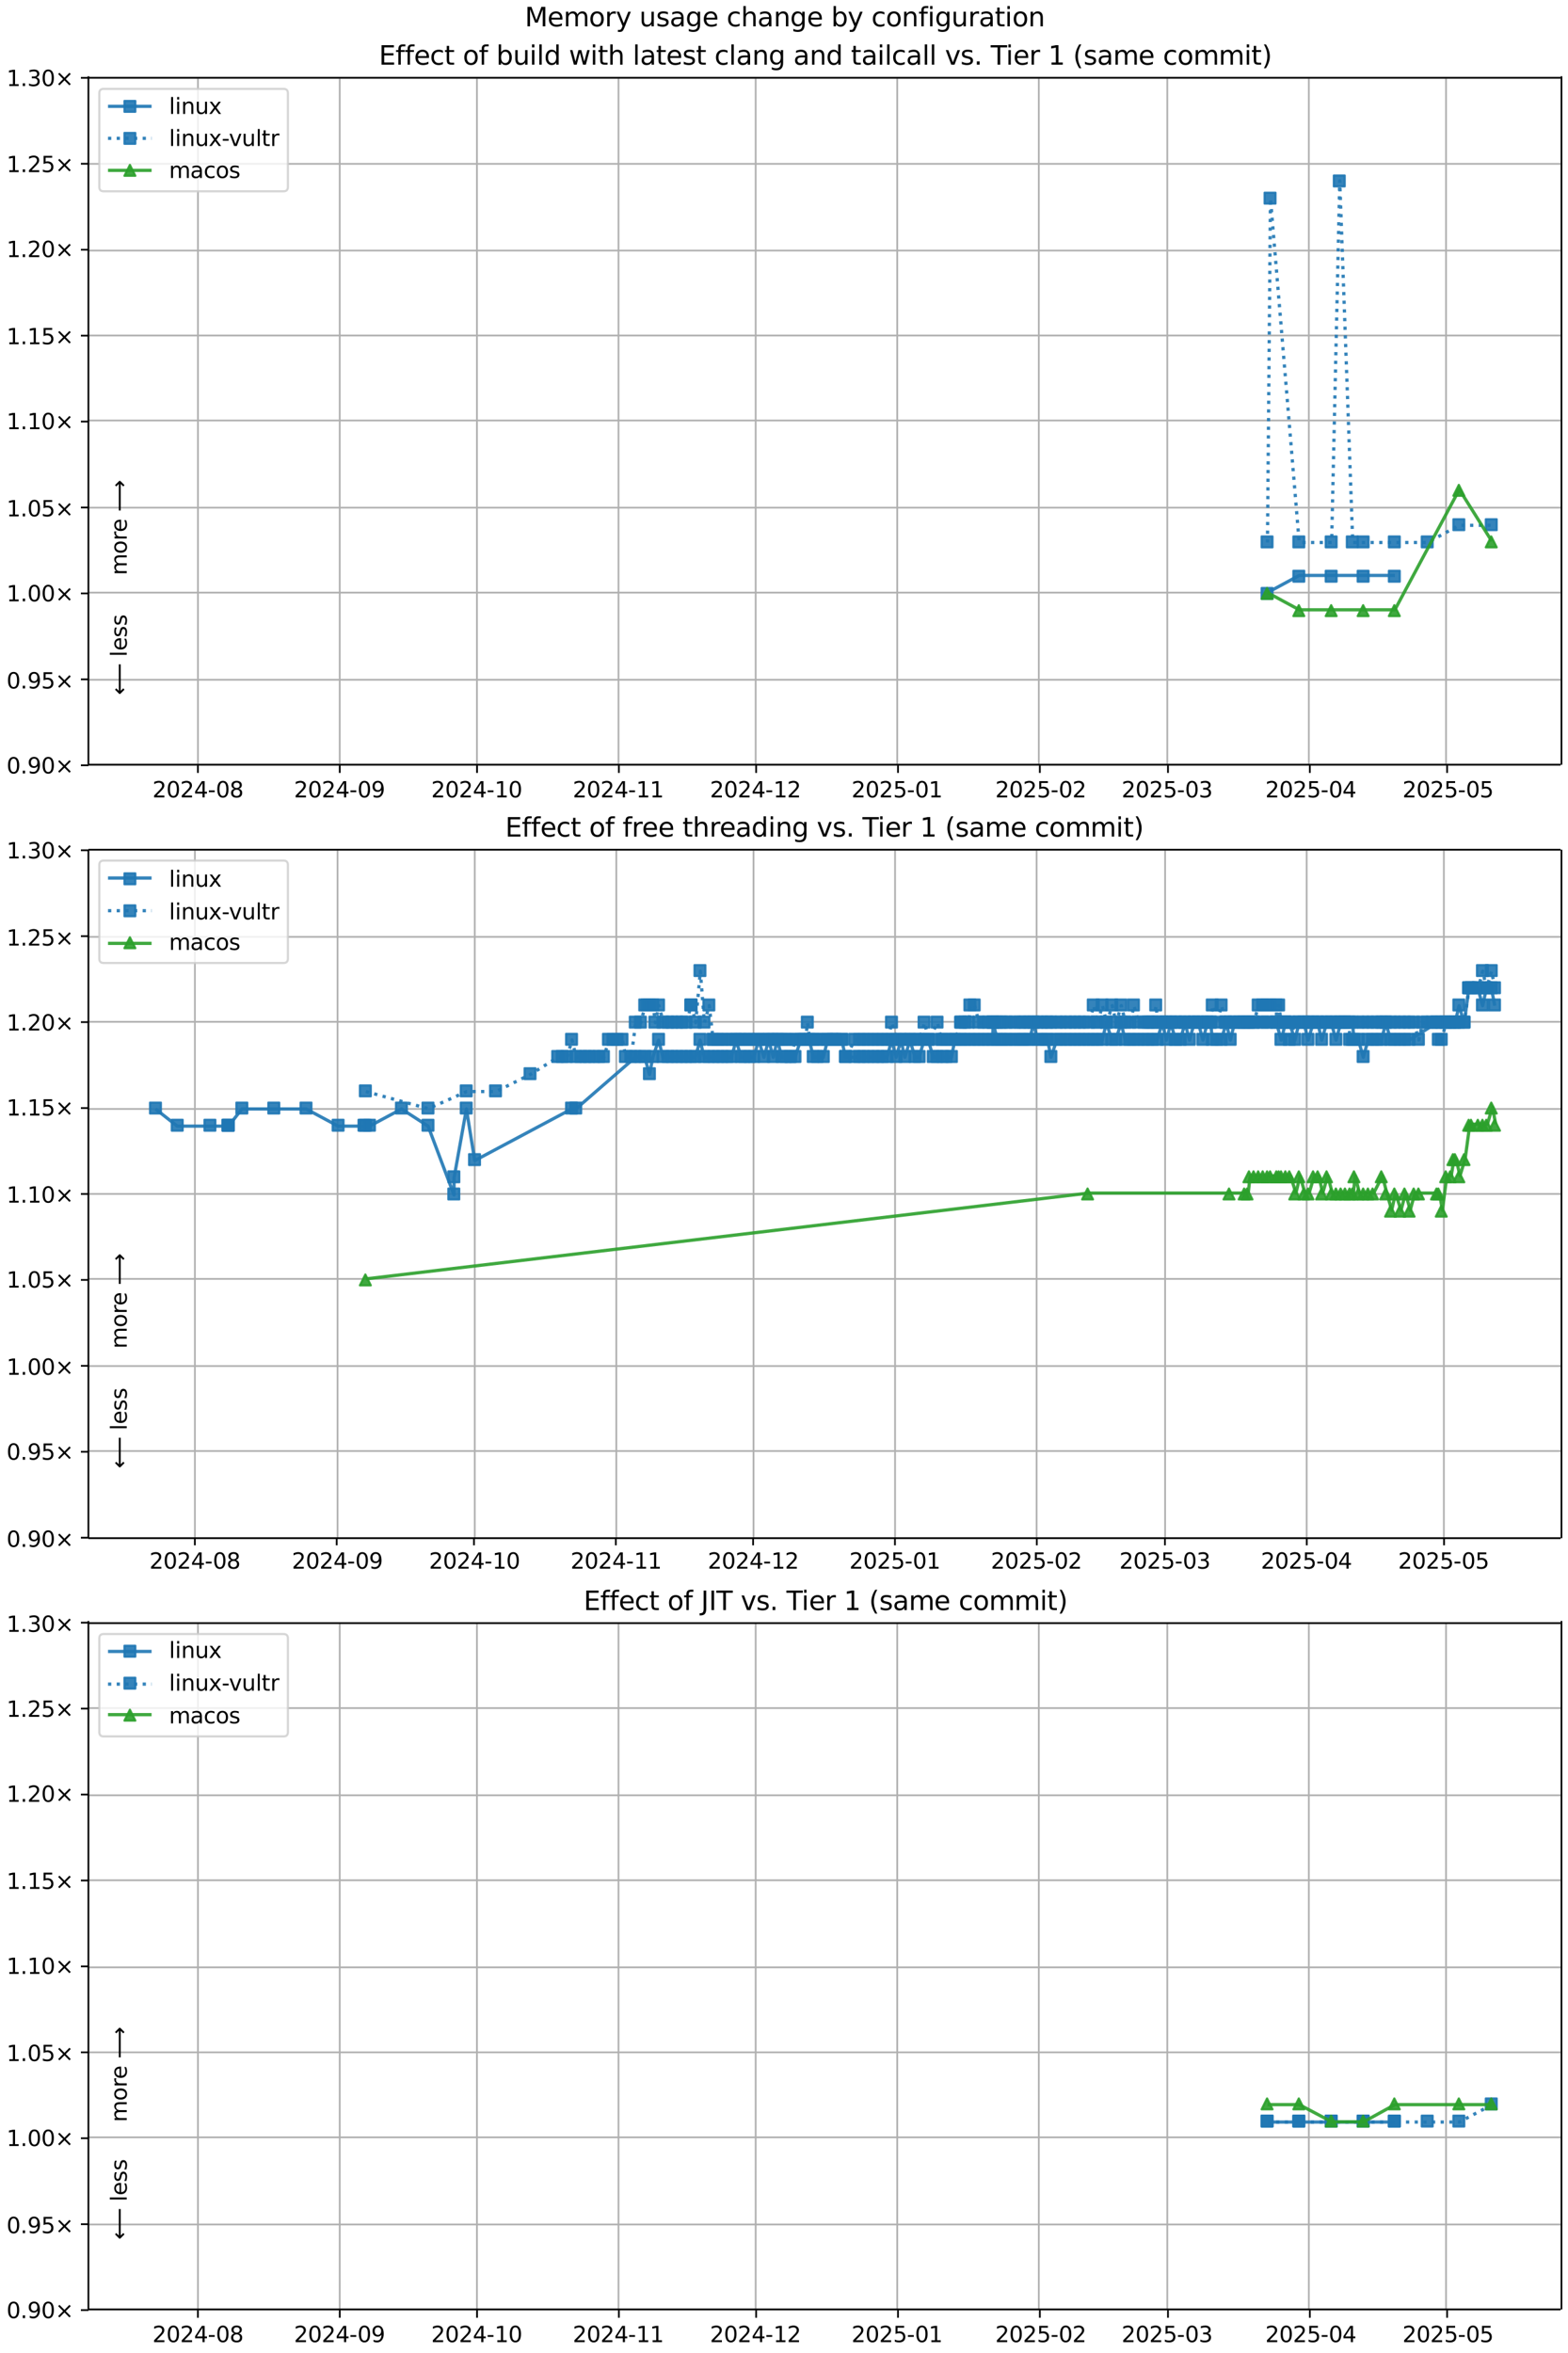 <?xml version="1.0" encoding="UTF-8"?>
<!DOCTYPE svg  PUBLIC '-//W3C//DTD SVG 1.1//EN'  'http://www.w3.org/Graphics/SVG/1.1/DTD/svg11.dtd'>
<svg width="720pt" height="1080pt" version="1.1" viewBox="0 0 720 1080" xmlns="http://www.w3.org/2000/svg" xmlns:xlink="http://www.w3.org/1999/xlink">
<defs>
<style type="text/css">*{stroke-linejoin: round; stroke-linecap: butt}</style>
</defs>
<path d="m0 1080h720v-1080h-720z" fill="#fff"/>
<path d="m40.6 351h676v-316h-676z" fill="#fff"/>
<path d="m90.9 351v-316" clip-path="url(#l)" fill="none" stroke="#b0b0b0" stroke-linecap="square" stroke-width=".8"/>
<defs>
<path id="g" d="m0 0v3.5" stroke="#000" stroke-width=".8"/>
</defs>
<use x="90.88" y="351.265" stroke="#000000" stroke-width=".8" xlink:href="#g"/>
<g transform="translate(70 366) scale(.1 -.1)">
<defs>
<path id="d" transform="scale(.016)" d="m1228 531h2203v-531h-2962v531q359 372 979 998 621 627 780 809 303 340 423 576 121 236 121 464 0 372-261 606-261 235-680 235-297 0-627-103-329-103-704-313v638q381 153 712 231 332 78 607 78 725 0 1156-363 431-362 431-968 0-288-108-546-107-257-392-607-78-91-497-524-418-433-1181-1211z"/>
<path id="b" transform="scale(.016)" d="m2034 4250q-487 0-733-480-245-479-245-1442 0-959 245-1439 246-480 733-480 491 0 736 480 246 480 246 1439 0 963-246 1442-245 480-736 480zm0 500q785 0 1199-621 414-620 414-1801 0-1178-414-1799-414-620-1199-620-784 0-1198 620-414 621-414 1799 0 1181 414 1801 414 621 1198 621z"/>
<path id="r" transform="scale(.016)" d="m2419 4116-1594-2491h1594v2491zm-166 550h794v-3041h666v-525h-666v-1100h-628v1100h-2106v609l1940 2957z"/>
<path id="f" transform="scale(.016)" d="m313 2009h1684v-512h-1684v512z"/>
<path id="al" transform="scale(.016)" d="m2034 2216q-450 0-708-241-257-241-257-662 0-422 257-663 258-241 708-241t709 242q260 243 260 662 0 421-258 662-257 241-711 241zm-631 268q-406 100-633 378-226 279-226 679 0 559 398 884 399 325 1092 325 697 0 1094-325t397-884q0-400-227-679-226-278-629-378 456-106 710-416 255-309 255-755 0-679-414-1042-414-362-1186-362-771 0-1186 362-414 363-414 1042 0 446 256 755 257 310 713 416zm-231 997q0-362 226-565 227-203 636-203 407 0 636 203 230 203 230 565 0 363-230 566-229 203-636 203-409 0-636-203-226-203-226-566z"/>
</defs>
<use xlink:href="#d"/>
<use transform="translate(63.6)" xlink:href="#b"/>
<use transform="translate(127)" xlink:href="#d"/>
<use transform="translate(191)" xlink:href="#r"/>
<use transform="translate(254)" xlink:href="#f"/>
<use transform="translate(291)" xlink:href="#b"/>
<use transform="translate(354)" xlink:href="#al"/>
</g>
<path d="m156 351v-316" clip-path="url(#l)" fill="none" stroke="#b0b0b0" stroke-linecap="square" stroke-width=".8"/>
<use x="156.014" y="351.265" stroke="#000000" stroke-width=".8" xlink:href="#g"/>
<g transform="translate(135 366) scale(.1 -.1)">
<defs>
<path id="ac" transform="scale(.016)" d="m703 97v575q238-113 481-172 244-59 479-59 625 0 954 420 330 420 377 1277-181-269-460-413-278-144-615-144-700 0-1108 423-408 424-408 1159 0 718 425 1152 425 435 1131 435 810 0 1236-621 427-620 427-1801 0-1103-524-1761-523-658-1407-658-238 0-482 47-243 47-506 141zm1256 1978q425 0 673 290 249 291 249 798 0 503-249 795-248 292-673 292t-673-292-248-795q0-507 248-798 248-290 673-290z"/>
</defs>
<use xlink:href="#d"/>
<use transform="translate(63.6)" xlink:href="#b"/>
<use transform="translate(127)" xlink:href="#d"/>
<use transform="translate(191)" xlink:href="#r"/>
<use transform="translate(254)" xlink:href="#f"/>
<use transform="translate(291)" xlink:href="#b"/>
<use transform="translate(354)" xlink:href="#ac"/>
</g>
<path d="m219 351v-316" clip-path="url(#l)" fill="none" stroke="#b0b0b0" stroke-linecap="square" stroke-width=".8"/>
<use x="219.047" y="351.265" stroke="#000000" stroke-width=".8" xlink:href="#g"/>
<g transform="translate(198 366) scale(.1 -.1)">
<defs>
<path id="e" transform="scale(.016)" d="m794 531h1031v3560l-1122-225v575l1116 225h631v-4135h1031v-531h-2687v531z"/>
</defs>
<use xlink:href="#d"/>
<use transform="translate(63.6)" xlink:href="#b"/>
<use transform="translate(127)" xlink:href="#d"/>
<use transform="translate(191)" xlink:href="#r"/>
<use transform="translate(254)" xlink:href="#f"/>
<use transform="translate(291)" xlink:href="#e"/>
<use transform="translate(354)" xlink:href="#b"/>
</g>
<path d="m284 351v-316" clip-path="url(#l)" fill="none" stroke="#b0b0b0" stroke-linecap="square" stroke-width=".8"/>
<use x="284.181" y="351.265" stroke="#000000" stroke-width=".8" xlink:href="#g"/>
<g transform="translate(263 366) scale(.1 -.1)">
<use xlink:href="#d"/>
<use transform="translate(63.6)" xlink:href="#b"/>
<use transform="translate(127)" xlink:href="#d"/>
<use transform="translate(191)" xlink:href="#r"/>
<use transform="translate(254)" xlink:href="#f"/>
<use transform="translate(291)" xlink:href="#e"/>
<use transform="translate(354)" xlink:href="#e"/>
</g>
<path d="m347 351v-316" clip-path="url(#l)" fill="none" stroke="#b0b0b0" stroke-linecap="square" stroke-width=".8"/>
<use x="347.215" y="351.265" stroke="#000000" stroke-width=".8" xlink:href="#g"/>
<g transform="translate(326 366) scale(.1 -.1)">
<use xlink:href="#d"/>
<use transform="translate(63.6)" xlink:href="#b"/>
<use transform="translate(127)" xlink:href="#d"/>
<use transform="translate(191)" xlink:href="#r"/>
<use transform="translate(254)" xlink:href="#f"/>
<use transform="translate(291)" xlink:href="#e"/>
<use transform="translate(354)" xlink:href="#d"/>
</g>
<path d="m412 351v-316" clip-path="url(#l)" fill="none" stroke="#b0b0b0" stroke-linecap="square" stroke-width=".8"/>
<use x="412.349" y="351.265" stroke="#000000" stroke-width=".8" xlink:href="#g"/>
<g transform="translate(391 366) scale(.1 -.1)">
<defs>
<path id="h" transform="scale(.016)" d="m691 4666h2478v-532h-1900v-1143q137 47 274 70 138 23 276 23 781 0 1237-428 457-428 457-1159 0-753-469-1171-469-417-1322-417-294 0-599 50-304 50-629 150v635q281-153 581-228t634-75q541 0 856 284 316 284 316 772 0 487-316 771-315 285-856 285-253 0-505-56-251-56-513-175v2344z"/>
</defs>
<use xlink:href="#d"/>
<use transform="translate(63.6)" xlink:href="#b"/>
<use transform="translate(127)" xlink:href="#d"/>
<use transform="translate(191)" xlink:href="#h"/>
<use transform="translate(254)" xlink:href="#f"/>
<use transform="translate(291)" xlink:href="#b"/>
<use transform="translate(354)" xlink:href="#e"/>
</g>
<path d="m477 351v-316" clip-path="url(#l)" fill="none" stroke="#b0b0b0" stroke-linecap="square" stroke-width=".8"/>
<use x="477.483" y="351.265" stroke="#000000" stroke-width=".8" xlink:href="#g"/>
<g transform="translate(457 366) scale(.1 -.1)">
<use xlink:href="#d"/>
<use transform="translate(63.6)" xlink:href="#b"/>
<use transform="translate(127)" xlink:href="#d"/>
<use transform="translate(191)" xlink:href="#h"/>
<use transform="translate(254)" xlink:href="#f"/>
<use transform="translate(291)" xlink:href="#b"/>
<use transform="translate(354)" xlink:href="#d"/>
</g>
<path d="m536 351v-316" clip-path="url(#l)" fill="none" stroke="#b0b0b0" stroke-linecap="square" stroke-width=".8"/>
<use x="536.314" y="351.265" stroke="#000000" stroke-width=".8" xlink:href="#g"/>
<g transform="translate(515 366) scale(.1 -.1)">
<defs>
<path id="af" transform="scale(.016)" d="m2597 2516q453-97 707-404 255-306 255-756 0-690-475-1069-475-378-1350-378-293 0-604 58t-642 174v609q262-153 574-231 313-78 654-78 593 0 904 234t311 681q0 413-289 645-289 233-804 233h-544v519h569q465 0 712 186t247 536q0 359-255 551-254 193-729 193-260 0-557-57-297-56-653-174v562q360 100 674 150t592 50q719 0 1137-327 419-326 419-882 0-388-222-655t-631-370z"/>
</defs>
<use xlink:href="#d"/>
<use transform="translate(63.6)" xlink:href="#b"/>
<use transform="translate(127)" xlink:href="#d"/>
<use transform="translate(191)" xlink:href="#h"/>
<use transform="translate(254)" xlink:href="#f"/>
<use transform="translate(291)" xlink:href="#b"/>
<use transform="translate(354)" xlink:href="#af"/>
</g>
<path d="m601 351v-316" clip-path="url(#l)" fill="none" stroke="#b0b0b0" stroke-linecap="square" stroke-width=".8"/>
<use x="601.448" y="351.265" stroke="#000000" stroke-width=".8" xlink:href="#g"/>
<g transform="translate(581 366) scale(.1 -.1)">
<use xlink:href="#d"/>
<use transform="translate(63.6)" xlink:href="#b"/>
<use transform="translate(127)" xlink:href="#d"/>
<use transform="translate(191)" xlink:href="#h"/>
<use transform="translate(254)" xlink:href="#f"/>
<use transform="translate(291)" xlink:href="#b"/>
<use transform="translate(354)" xlink:href="#r"/>
</g>
<path d="m664 351v-316" clip-path="url(#l)" fill="none" stroke="#b0b0b0" stroke-linecap="square" stroke-width=".8"/>
<use x="664.482" y="351.265" stroke="#000000" stroke-width=".8" xlink:href="#g"/>
<g transform="translate(644 366) scale(.1 -.1)">
<use xlink:href="#d"/>
<use transform="translate(63.6)" xlink:href="#b"/>
<use transform="translate(127)" xlink:href="#d"/>
<use transform="translate(191)" xlink:href="#h"/>
<use transform="translate(254)" xlink:href="#f"/>
<use transform="translate(291)" xlink:href="#b"/>
<use transform="translate(354)" xlink:href="#h"/>
</g>
<path d="m40.6 351h676" clip-path="url(#l)" fill="none" stroke="#b0b0b0" stroke-linecap="square" stroke-width=".8"/>
<defs>
<path id="m" d="m0 0h-3.5" stroke="#000" stroke-width=".8"/>
</defs>
<use x="40.646" y="351.265" stroke="#000000" stroke-width=".8" xlink:href="#m"/>
<g transform="translate(3 355) scale(.1 -.1)">
<defs>
<path id="i" transform="scale(.016)" d="m684 794h660v-794h-660v794z"/>
<path id="n" transform="scale(.016)" d="m4488 3438-1429-1435 1429-1428-372-378-1435 1434-1434-1434-369 378 1425 1428-1425 1435 369 378 1434-1435 1435 1435 372-378z"/>
</defs>
<use xlink:href="#b"/>
<use transform="translate(63.6)" xlink:href="#i"/>
<use transform="translate(95.4)" xlink:href="#ac"/>
<use transform="translate(159)" xlink:href="#b"/>
<use transform="translate(223)" xlink:href="#n"/>
</g>
<path d="m40.6 312h676" clip-path="url(#l)" fill="none" stroke="#b0b0b0" stroke-linecap="square" stroke-width=".8"/>
<use x="40.646" y="311.823" stroke="#000000" stroke-width=".8" xlink:href="#m"/>
<g transform="translate(3 316) scale(.1 -.1)">
<use xlink:href="#b"/>
<use transform="translate(63.6)" xlink:href="#i"/>
<use transform="translate(95.4)" xlink:href="#ac"/>
<use transform="translate(159)" xlink:href="#h"/>
<use transform="translate(223)" xlink:href="#n"/>
</g>
<path d="m40.6 272h676" clip-path="url(#l)" fill="none" stroke="#b0b0b0" stroke-linecap="square" stroke-width=".8"/>
<use x="40.646" y="272.382" stroke="#000000" stroke-width=".8" xlink:href="#m"/>
<g transform="translate(3 276) scale(.1 -.1)">
<use xlink:href="#e"/>
<use transform="translate(63.6)" xlink:href="#i"/>
<use transform="translate(95.4)" xlink:href="#b"/>
<use transform="translate(159)" xlink:href="#b"/>
<use transform="translate(223)" xlink:href="#n"/>
</g>
<path d="m40.6 233h676" clip-path="url(#l)" fill="none" stroke="#b0b0b0" stroke-linecap="square" stroke-width=".8"/>
<use x="40.646" y="232.94" stroke="#000000" stroke-width=".8" xlink:href="#m"/>
<g transform="translate(3 237) scale(.1 -.1)">
<use xlink:href="#e"/>
<use transform="translate(63.6)" xlink:href="#i"/>
<use transform="translate(95.4)" xlink:href="#b"/>
<use transform="translate(159)" xlink:href="#h"/>
<use transform="translate(223)" xlink:href="#n"/>
</g>
<path d="m40.6 193h676" clip-path="url(#l)" fill="none" stroke="#b0b0b0" stroke-linecap="square" stroke-width=".8"/>
<use x="40.646" y="193.499" stroke="#000000" stroke-width=".8" xlink:href="#m"/>
<g transform="translate(3 197) scale(.1 -.1)">
<use xlink:href="#e"/>
<use transform="translate(63.6)" xlink:href="#i"/>
<use transform="translate(95.4)" xlink:href="#e"/>
<use transform="translate(159)" xlink:href="#b"/>
<use transform="translate(223)" xlink:href="#n"/>
</g>
<path d="m40.6 154h676" clip-path="url(#l)" fill="none" stroke="#b0b0b0" stroke-linecap="square" stroke-width=".8"/>
<use x="40.646" y="154.057" stroke="#000000" stroke-width=".8" xlink:href="#m"/>
<g transform="translate(3 158) scale(.1 -.1)">
<use xlink:href="#e"/>
<use transform="translate(63.6)" xlink:href="#i"/>
<use transform="translate(95.4)" xlink:href="#e"/>
<use transform="translate(159)" xlink:href="#h"/>
<use transform="translate(223)" xlink:href="#n"/>
</g>
<path d="m40.6 115h676" clip-path="url(#l)" fill="none" stroke="#b0b0b0" stroke-linecap="square" stroke-width=".8"/>
<use x="40.646" y="114.616" stroke="#000000" stroke-width=".8" xlink:href="#m"/>
<g transform="translate(3 118) scale(.1 -.1)">
<use xlink:href="#e"/>
<use transform="translate(63.6)" xlink:href="#i"/>
<use transform="translate(95.4)" xlink:href="#d"/>
<use transform="translate(159)" xlink:href="#b"/>
<use transform="translate(223)" xlink:href="#n"/>
</g>
<path d="m40.6 75.2h676" clip-path="url(#l)" fill="none" stroke="#b0b0b0" stroke-linecap="square" stroke-width=".8"/>
<use x="40.646" y="75.174" stroke="#000000" stroke-width=".8" xlink:href="#m"/>
<g transform="translate(3 79) scale(.1 -.1)">
<use xlink:href="#e"/>
<use transform="translate(63.6)" xlink:href="#i"/>
<use transform="translate(95.4)" xlink:href="#d"/>
<use transform="translate(159)" xlink:href="#h"/>
<use transform="translate(223)" xlink:href="#n"/>
</g>
<path d="m40.6 35.7h676" clip-path="url(#l)" fill="none" stroke="#b0b0b0" stroke-linecap="square" stroke-width=".8"/>
<use x="40.646" y="35.733" stroke="#000000" stroke-width=".8" xlink:href="#m"/>
<g transform="translate(3 39.5) scale(.1 -.1)">
<use xlink:href="#e"/>
<use transform="translate(63.6)" xlink:href="#i"/>
<use transform="translate(95.4)" xlink:href="#af"/>
<use transform="translate(159)" xlink:href="#b"/>
<use transform="translate(223)" xlink:href="#n"/>
</g>
<path d="m582 272 14.6-7.89h14.9 14.7 14.3" clip-path="url(#l)" fill="none" stroke="#1f77b4" stroke-linecap="square" stroke-opacity=".9" stroke-width="1.5"/>
<defs>
<path id="a" d="m-2.5 2.5h5v-5h-5z" stroke="#1f77b4" stroke-opacity=".9"/>
</defs>
<g clip-path="url(#l)" fill="#1f77b4" fill-opacity=".9" stroke="#1f77b4" stroke-opacity=".9">
<use x="581.816" y="272.382" xlink:href="#a"/>
<use x="596.394" y="264.493" xlink:href="#a"/>
<use x="611.248" y="264.493" xlink:href="#a"/>
<use x="625.926" y="264.493" xlink:href="#a"/>
<use x="640.248" y="264.493" xlink:href="#a"/>
</g>
<g stroke="#1f77b4" stroke-opacity=".9">
<path d="m582 249 1.37-158 13.2 158h14.9l3.72-166 5.97 166h4.98 14.3 15.1l14.5-7.89h14.9" clip-path="url(#l)" fill="none" stroke-dasharray="1.5,2.475" stroke-width="1.5"/>
<g clip-path="url(#l)" fill="#1f77b4" fill-opacity=".9">
<use x="581.816" y="248.717" xlink:href="#a"/>
<use x="583.189" y="90.951" xlink:href="#a"/>
<use x="596.394" y="248.717" xlink:href="#a"/>
<use x="611.248" y="248.717" xlink:href="#a"/>
<use x="614.971" y="83.062" xlink:href="#a"/>
<use x="620.944" y="248.717" xlink:href="#a"/>
<use x="625.926" y="248.717" xlink:href="#a"/>
<use x="640.248" y="248.717" xlink:href="#a"/>
<use x="655.353" y="248.717" xlink:href="#a"/>
<use x="669.871" y="240.829" xlink:href="#a"/>
<use x="684.759" y="240.829" xlink:href="#a"/>
</g>
</g>
<path d="m582 272 14.6 7.89h14.9 14.7 14.3l29.6-55.2 14.9 23.7" clip-path="url(#l)" fill="none" stroke="#2ca02c" stroke-linecap="square" stroke-opacity=".9" stroke-width="1.5"/>
<defs>
<path id="c" d="m0-2.5-2.5 5h5z" stroke="#2ca02c" stroke-opacity=".9"/>
</defs>
<g clip-path="url(#l)" fill="#2ca02c" fill-opacity=".9" stroke="#2ca02c" stroke-opacity=".9">
<use x="581.816" y="272.382" xlink:href="#c"/>
<use x="596.394" y="280.27" xlink:href="#c"/>
<use x="611.248" y="280.27" xlink:href="#c"/>
<use x="625.926" y="280.27" xlink:href="#c"/>
<use x="640.248" y="280.27" xlink:href="#c"/>
<use x="669.871" y="225.052" xlink:href="#c"/>
<use x="684.759" y="248.717" xlink:href="#c"/>
</g>
<path d="m40.6 351v-316" fill="none" stroke="#000" stroke-linecap="square" stroke-width=".8"/>
<path d="m717 351v-316" fill="none" stroke="#000" stroke-linecap="square" stroke-width=".8"/>
<path d="m40.6 351h676" fill="none" stroke="#000" stroke-linecap="square" stroke-width=".8"/>
<path d="m40.6 35.7h676" fill="none" stroke="#000" stroke-linecap="square" stroke-width=".8"/>
<g clip-path="url(#l)">
<g transform="translate(58.2 264) rotate(-90) scale(.1 -.1)">
<defs>
<path id="t" transform="scale(.016)" d="m3328 2828q216 388 516 572t706 184q547 0 844-383 297-382 297-1088v-2113h-578v2094q0 503-179 746-178 244-543 244-447 0-707-297-259-296-259-809v-1978h-578v2094q0 506-178 748t-550 242q-441 0-701-298-259-298-259-808v-1978h-578v3500h578v-544q197 322 472 475t653 153q382 0 649-194 267-193 395-562z"/>
<path id="v" transform="scale(.016)" d="m1959 3097q-462 0-731-361t-269-989 267-989q268-361 733-361 460 0 728 362 269 363 269 988 0 622-269 986-268 364-728 364zm0 487q750 0 1178-488 429-487 429-1349 0-859-429-1349-428-489-1178-489-753 0-1180 489-426 490-426 1349 0 862 426 1349 427 488 1180 488z"/>
<path id="x" transform="scale(.016)" d="m2631 2963q-97 56-211 82-114 27-251 27-488 0-749-317t-261-911v-1844h-578v3500h578v-544q182 319 472 473 291 155 707 155 59 0 131-8 72-7 159-23l3-590z"/>
<path id="o" transform="scale(.016)" d="m3597 1894v-281h-2644q38-594 358-905t892-311q331 0 642 81t618 244v-544q-310-131-635-200t-659-69q-838 0-1327 487-489 488-489 1320 0 859 464 1363 464 505 1252 505 706 0 1117-455 411-454 411-1235zm-575 169q-6 471-264 752-258 282-683 282-481 0-770-272t-333-766l2050 4z"/>
<path id="ao" transform="scale(.016)" d="m8863 2147v-281l-1229-1228-375 375 729 728h-7622v531h7622l-729 728 375 375 1229-1228z"/>
</defs>
<use xlink:href="#t"/>
<use transform="translate(97.4)" xlink:href="#v"/>
<use transform="translate(159)" xlink:href="#x"/>
<use transform="translate(197)" xlink:href="#o"/>
<use transform="translate(259)" xlink:href="#DejaVuSans-20"/>
<use transform="translate(291)" xlink:href="#ao"/>
</g>
</g>
<g clip-path="url(#l)">
<g transform="translate(58.2 319) rotate(-90) scale(.1 -.1)">
<defs>
<path id="ap" transform="scale(.016)" d="m313 1866v281l1228 1228 375-375-728-728h7621v-531h-7621l728-728-375-375-1228 1228z"/>
<path id="p" transform="scale(.016)" d="m603 4863h575v-4863h-575v4863z"/>
<path id="s" transform="scale(.016)" d="m2834 3397v-544q-243 125-506 187-262 63-544 63-428 0-642-131t-214-394q0-200 153-314t616-217l197-44q612-131 870-370t258-667q0-488-386-773-386-284-1061-284-281 0-586 55t-642 164v594q319-166 628-249 309-82 613-82 406 0 624 139 219 139 219 392 0 234-158 359-157 125-692 241l-200 47q-534 112-772 345-237 233-237 639 0 494 350 762 350 269 994 269 318 0 599-47 282-46 519-140z"/>
</defs>
<use xlink:href="#ap"/>
<use transform="translate(143)" xlink:href="#DejaVuSans-20"/>
<use transform="translate(175)" xlink:href="#p"/>
<use transform="translate(203)" xlink:href="#o"/>
<use transform="translate(264)" xlink:href="#s"/>
<use transform="translate(317)" xlink:href="#s"/>
</g>
</g>
<g transform="translate(174 29.7) scale(.12 -.12)">
<defs>
<path id="ak" transform="scale(.016)" d="m628 4666h2950v-532h-2319v-1381h2222v-531h-2222v-1691h2375v-531h-3006v4666z"/>
<path id="ab" transform="scale(.016)" d="m2375 4863v-479h-550q-309 0-430-125-120-125-120-450v-309h947v-447h-947v-3053h-578v3053h-550v447h550v244q0 584 272 851 272 268 862 268h544z"/>
<path id="y" transform="scale(.016)" d="m3122 3366v-538q-244 135-489 202t-495 67q-560 0-870-355-309-354-309-995t309-996q310-354 870-354 250 0 495 67t489 202v-532q-241-112-499-168-257-57-548-57-791 0-1257 497-465 497-465 1341 0 856 470 1346 471 491 1290 491 265 0 518-55 253-54 491-163z"/>
<path id="u" transform="scale(.016)" d="m1172 4494v-994h1184v-447h-1184v-1900q0-428 117-550t477-122h590v-481h-590q-666 0-919 248-253 249-253 905v1900h-422v447h422v994h578z"/>
<path id="ar" transform="scale(.016)" d="m3116 1747q0 634-261 995t-717 361q-457 0-718-361t-261-995 261-995 718-361q456 0 717 361t261 995zm-1957 1222q182 312 458 463 277 152 661 152 638 0 1036-506 399-506 399-1331t-399-1332q-398-506-1036-506-384 0-661 152-276 152-458 464v-525h-578v4863h578v-1894z"/>
<path id="z" transform="scale(.016)" d="m544 1381v2119h575v-2097q0-497 193-746 194-248 582-248 465 0 735 297 271 297 271 810v1984h575v-3500h-575v538q-209-319-486-474-276-155-642-155-603 0-916 375-312 375-312 1097zm1447 2203z"/>
<path id="q" transform="scale(.016)" d="m603 3500h575v-3500h-575v3500zm0 1363h575v-729h-575v729z"/>
<path id="aj" transform="scale(.016)" d="m2906 2969v1894h575v-4863h-575v525q-181-312-458-464-276-152-664-152-634 0-1033 506-398 507-398 1332t398 1331q399 506 1033 506 388 0 664-152 277-151 458-463zm-1959-1222q0-634 261-995t717-361 718 361q263 361 263 995t-263 995q-262 361-718 361t-717-361-261-995z"/>
<path id="as" transform="scale(.016)" d="m269 3500h575l719-2731 715 2731h678l719-2731 716 2731h575l-916-3500h-678l-753 2869-756-2869h-679l-915 3500z"/>
<path id="ai" transform="scale(.016)" d="m3513 2113v-2113h-575v2094q0 497-194 743-194 247-581 247-466 0-735-297-269-296-269-809v-1978h-578v4863h578v-1907q207 316 486 472 280 156 646 156 603 0 912-373 310-373 310-1098z"/>
<path id="w" transform="scale(.016)" d="m2194 1759q-697 0-966-159t-269-544q0-306 202-486 202-179 548-179 479 0 768 339t289 901v128h-572zm1147 238v-2e3h-575v531q-197-318-491-470t-719-152q-537 0-855 302-317 302-317 808 0 590 395 890 396 300 1180 300h807v57q0 397-261 614t-733 217q-300 0-585-72-284-72-546-216v532q315 122 612 182 297 61 578 61 760 0 1135-394 375-393 375-1193z"/>
<path id="aa" transform="scale(.016)" d="m3513 2113v-2113h-575v2094q0 497-194 743-194 247-581 247-466 0-735-297-269-296-269-809v-1978h-578v3500h578v-544q207 316 486 472 280 156 646 156 603 0 912-373 310-373 310-1098z"/>
<path id="ag" transform="scale(.016)" d="m2906 1791q0 625-258 968-257 344-723 344-462 0-720-344-258-343-258-968 0-622 258-966t720-344q466 0 723 344 258 344 258 966zm575-1357q0-893-397-1329-396-436-1215-436-303 0-572 45t-522 139v559q253-137 500-202 247-66 503-66 566 0 847 295t281 892v285q-178-310-456-463t-666-153q-643 0-1037 490-394 491-394 1301 0 812 394 1302 394 491 1037 491 388 0 666-153t456-462v531h575v-3066z"/>
<path id="ae" transform="scale(.016)" d="m191 3500h609l1094-2937 1094 2937h609l-1313-3500h-781l-1312 3500z"/>
<path id="ah" transform="scale(.016)" d="m-19 4666h3947v-532h-1656v-4134h-634v4134h-1657v532z"/>
<path id="an" transform="scale(.016)" d="m1984 4856q-418-718-622-1422-203-703-203-1425 0-721 205-1429t620-1424h-500q-468 735-701 1444t-233 1409q0 697 231 1403 232 707 703 1444h500z"/>
<path id="am" transform="scale(.016)" d="m513 4856h500q468-737 701-1444 233-706 233-1403 0-700-233-1409t-701-1444h-500q415 716 620 1424t205 1429q0 722-205 1425-205 704-620 1422z"/>
</defs>
<use xlink:href="#ak"/>
<use transform="translate(63.2)" xlink:href="#ab"/>
<use transform="translate(98.4)" xlink:href="#ab"/>
<use transform="translate(134)" xlink:href="#o"/>
<use transform="translate(195)" xlink:href="#y"/>
<use transform="translate(250)" xlink:href="#u"/>
<use transform="translate(289)" xlink:href="#DejaVuSans-20"/>
<use transform="translate(321)" xlink:href="#v"/>
<use transform="translate(382)" xlink:href="#ab"/>
<use transform="translate(417)" xlink:href="#DejaVuSans-20"/>
<use transform="translate(449)" xlink:href="#ar"/>
<use transform="translate(513)" xlink:href="#z"/>
<use transform="translate(576)" xlink:href="#q"/>
<use transform="translate(604)" xlink:href="#p"/>
<use transform="translate(632)" xlink:href="#aj"/>
<use transform="translate(695)" xlink:href="#DejaVuSans-20"/>
<use transform="translate(727)" xlink:href="#as"/>
<use transform="translate(809)" xlink:href="#q"/>
<use transform="translate(837)" xlink:href="#u"/>
<use transform="translate(876)" xlink:href="#ai"/>
<use transform="translate(939)" xlink:href="#DejaVuSans-20"/>
<use transform="translate(971)" xlink:href="#p"/>
<use transform="translate(999)" xlink:href="#w"/>
<use transform="translate(1060)" xlink:href="#u"/>
<use transform="translate(1099)" xlink:href="#o"/>
<use transform="translate(1161)" xlink:href="#s"/>
<use transform="translate(1213)" xlink:href="#u"/>
<use transform="translate(1252)" xlink:href="#DejaVuSans-20"/>
<use transform="translate(1284)" xlink:href="#y"/>
<use transform="translate(1339)" xlink:href="#p"/>
<use transform="translate(1367)" xlink:href="#w"/>
<use transform="translate(1428)" xlink:href="#aa"/>
<use transform="translate(1491)" xlink:href="#ag"/>
<use transform="translate(1555)" xlink:href="#DejaVuSans-20"/>
<use transform="translate(1586)" xlink:href="#w"/>
<use transform="translate(1648)" xlink:href="#aa"/>
<use transform="translate(1711)" xlink:href="#aj"/>
<use transform="translate(1775)" xlink:href="#DejaVuSans-20"/>
<use transform="translate(1806)" xlink:href="#u"/>
<use transform="translate(1846)" xlink:href="#w"/>
<use transform="translate(1907)" xlink:href="#q"/>
<use transform="translate(1935)" xlink:href="#p"/>
<use transform="translate(1962)" xlink:href="#y"/>
<use transform="translate(2017)" xlink:href="#w"/>
<use transform="translate(2079)" xlink:href="#p"/>
<use transform="translate(2106)" xlink:href="#p"/>
<use transform="translate(2134)" xlink:href="#DejaVuSans-20"/>
<use transform="translate(2166)" xlink:href="#ae"/>
<use transform="translate(2225)" xlink:href="#s"/>
<use transform="translate(2277)" xlink:href="#i"/>
<use transform="translate(2309)" xlink:href="#DejaVuSans-20"/>
<use transform="translate(2341)" xlink:href="#ah"/>
<use transform="translate(2399)" xlink:href="#q"/>
<use transform="translate(2427)" xlink:href="#o"/>
<use transform="translate(2488)" xlink:href="#x"/>
<use transform="translate(2529)" xlink:href="#DejaVuSans-20"/>
<use transform="translate(2561)" xlink:href="#e"/>
<use transform="translate(2625)" xlink:href="#DejaVuSans-20"/>
<use transform="translate(2656)" xlink:href="#an"/>
<use transform="translate(2696)" xlink:href="#s"/>
<use transform="translate(2748)" xlink:href="#w"/>
<use transform="translate(2809)" xlink:href="#t"/>
<use transform="translate(2906)" xlink:href="#o"/>
<use transform="translate(2968)" xlink:href="#DejaVuSans-20"/>
<use transform="translate(3e3)" xlink:href="#y"/>
<use transform="translate(3055)" xlink:href="#v"/>
<use transform="translate(3116)" xlink:href="#t"/>
<use transform="translate(3213)" xlink:href="#t"/>
<use transform="translate(3311)" xlink:href="#q"/>
<use transform="translate(3338)" xlink:href="#u"/>
<use transform="translate(3378)" xlink:href="#am"/>
</g>
<path d="m47.6 87.8h82.6q2 0 2-2v-43q0-2-2-2h-82.6q-2 0-2 2v43q0 2 2 2z" fill="#fff" opacity=".8" stroke="#ccc"/>
<path d="m49.6 48.8h10 10" fill="none" stroke="#1f77b4" stroke-linecap="square" stroke-opacity=".9" stroke-width="1.5"/>
<use x="59.646" y="48.831" fill="#1f77b4" fill-opacity=".9" stroke="#1f77b4" stroke-opacity=".9" xlink:href="#a"/>
<g transform="translate(77.6 52.3) scale(.1 -.1)">
<defs>
<path id="ad" transform="scale(.016)" d="m3513 3500-1266-1703 1331-1797h-678l-1019 1375-1018-1375h-679l1360 1831-1244 1669h678l928-1247 928 1247h679z"/>
</defs>
<use xlink:href="#p"/>
<use transform="translate(27.8)" xlink:href="#q"/>
<use transform="translate(55.6)" xlink:href="#aa"/>
<use transform="translate(119)" xlink:href="#z"/>
<use transform="translate(182)" xlink:href="#ad"/>
</g>
<path d="m49.6 63.5h10 10" fill="none" stroke="#1f77b4" stroke-dasharray="1.5,2.475" stroke-opacity=".9" stroke-width="1.5"/>
<use x="59.646" y="63.509" fill="#1f77b4" fill-opacity=".9" stroke="#1f77b4" stroke-opacity=".9" xlink:href="#a"/>
<g transform="translate(77.6 67) scale(.1 -.1)">
<use xlink:href="#p"/>
<use transform="translate(27.8)" xlink:href="#q"/>
<use transform="translate(55.6)" xlink:href="#aa"/>
<use transform="translate(119)" xlink:href="#z"/>
<use transform="translate(182)" xlink:href="#ad"/>
<use transform="translate(242)" xlink:href="#f"/>
<use transform="translate(275)" xlink:href="#ae"/>
<use transform="translate(334)" xlink:href="#z"/>
<use transform="translate(398)" xlink:href="#p"/>
<use transform="translate(425)" xlink:href="#u"/>
<use transform="translate(465)" xlink:href="#x"/>
</g>
<path d="m49.6 78.2h10 10" fill="none" stroke="#2ca02c" stroke-linecap="square" stroke-opacity=".9" stroke-width="1.5"/>
<use x="59.646" y="78.187" fill="#2ca02c" fill-opacity=".9" stroke="#2ca02c" stroke-opacity=".9" xlink:href="#c"/>
<g transform="translate(77.6 81.7) scale(.1 -.1)">
<use xlink:href="#t"/>
<use transform="translate(97.4)" xlink:href="#w"/>
<use transform="translate(159)" xlink:href="#y"/>
<use transform="translate(214)" xlink:href="#v"/>
<use transform="translate(275)" xlink:href="#s"/>
</g>
<path d="m40.6 706h676v-316h-676z" fill="#fff"/>
<path d="m89.5 706v-316" clip-path="url(#j)" fill="none" stroke="#b0b0b0" stroke-linecap="square" stroke-width=".8"/>
<use x="89.479" y="705.793" stroke="#000000" stroke-width=".8" xlink:href="#g"/>
<g transform="translate(68.6 720) scale(.1 -.1)">
<use xlink:href="#d"/>
<use transform="translate(63.6)" xlink:href="#b"/>
<use transform="translate(127)" xlink:href="#d"/>
<use transform="translate(191)" xlink:href="#r"/>
<use transform="translate(254)" xlink:href="#f"/>
<use transform="translate(291)" xlink:href="#b"/>
<use transform="translate(354)" xlink:href="#al"/>
</g>
<path d="m155 706v-316" clip-path="url(#j)" fill="none" stroke="#b0b0b0" stroke-linecap="square" stroke-width=".8"/>
<use x="154.613" y="705.793" stroke="#000000" stroke-width=".8" xlink:href="#g"/>
<g transform="translate(134 720) scale(.1 -.1)">
<use xlink:href="#d"/>
<use transform="translate(63.6)" xlink:href="#b"/>
<use transform="translate(127)" xlink:href="#d"/>
<use transform="translate(191)" xlink:href="#r"/>
<use transform="translate(254)" xlink:href="#f"/>
<use transform="translate(291)" xlink:href="#b"/>
<use transform="translate(354)" xlink:href="#ac"/>
</g>
<path d="m218 706v-316" clip-path="url(#j)" fill="none" stroke="#b0b0b0" stroke-linecap="square" stroke-width=".8"/>
<use x="217.646" y="705.793" stroke="#000000" stroke-width=".8" xlink:href="#g"/>
<g transform="translate(197 720) scale(.1 -.1)">
<use xlink:href="#d"/>
<use transform="translate(63.6)" xlink:href="#b"/>
<use transform="translate(127)" xlink:href="#d"/>
<use transform="translate(191)" xlink:href="#r"/>
<use transform="translate(254)" xlink:href="#f"/>
<use transform="translate(291)" xlink:href="#e"/>
<use transform="translate(354)" xlink:href="#b"/>
</g>
<path d="m283 706v-316" clip-path="url(#j)" fill="none" stroke="#b0b0b0" stroke-linecap="square" stroke-width=".8"/>
<use x="282.781" y="705.793" stroke="#000000" stroke-width=".8" xlink:href="#g"/>
<g transform="translate(262 720) scale(.1 -.1)">
<use xlink:href="#d"/>
<use transform="translate(63.6)" xlink:href="#b"/>
<use transform="translate(127)" xlink:href="#d"/>
<use transform="translate(191)" xlink:href="#r"/>
<use transform="translate(254)" xlink:href="#f"/>
<use transform="translate(291)" xlink:href="#e"/>
<use transform="translate(354)" xlink:href="#e"/>
</g>
<path d="m346 706v-316" clip-path="url(#j)" fill="none" stroke="#b0b0b0" stroke-linecap="square" stroke-width=".8"/>
<use x="345.814" y="705.793" stroke="#000000" stroke-width=".8" xlink:href="#g"/>
<g transform="translate(325 720) scale(.1 -.1)">
<use xlink:href="#d"/>
<use transform="translate(63.6)" xlink:href="#b"/>
<use transform="translate(127)" xlink:href="#d"/>
<use transform="translate(191)" xlink:href="#r"/>
<use transform="translate(254)" xlink:href="#f"/>
<use transform="translate(291)" xlink:href="#e"/>
<use transform="translate(354)" xlink:href="#d"/>
</g>
<path d="m411 706v-316" clip-path="url(#j)" fill="none" stroke="#b0b0b0" stroke-linecap="square" stroke-width=".8"/>
<use x="410.948" y="705.793" stroke="#000000" stroke-width=".8" xlink:href="#g"/>
<g transform="translate(390 720) scale(.1 -.1)">
<use xlink:href="#d"/>
<use transform="translate(63.6)" xlink:href="#b"/>
<use transform="translate(127)" xlink:href="#d"/>
<use transform="translate(191)" xlink:href="#h"/>
<use transform="translate(254)" xlink:href="#f"/>
<use transform="translate(291)" xlink:href="#b"/>
<use transform="translate(354)" xlink:href="#e"/>
</g>
<path d="m476 706v-316" clip-path="url(#j)" fill="none" stroke="#b0b0b0" stroke-linecap="square" stroke-width=".8"/>
<use x="476.082" y="705.793" stroke="#000000" stroke-width=".8" xlink:href="#g"/>
<g transform="translate(455 720) scale(.1 -.1)">
<use xlink:href="#d"/>
<use transform="translate(63.6)" xlink:href="#b"/>
<use transform="translate(127)" xlink:href="#d"/>
<use transform="translate(191)" xlink:href="#h"/>
<use transform="translate(254)" xlink:href="#f"/>
<use transform="translate(291)" xlink:href="#b"/>
<use transform="translate(354)" xlink:href="#d"/>
</g>
<path d="m535 706v-316" clip-path="url(#j)" fill="none" stroke="#b0b0b0" stroke-linecap="square" stroke-width=".8"/>
<use x="534.913" y="705.793" stroke="#000000" stroke-width=".8" xlink:href="#g"/>
<g transform="translate(514 720) scale(.1 -.1)">
<use xlink:href="#d"/>
<use transform="translate(63.6)" xlink:href="#b"/>
<use transform="translate(127)" xlink:href="#d"/>
<use transform="translate(191)" xlink:href="#h"/>
<use transform="translate(254)" xlink:href="#f"/>
<use transform="translate(291)" xlink:href="#b"/>
<use transform="translate(354)" xlink:href="#af"/>
</g>
<path d="m600 706v-316" clip-path="url(#j)" fill="none" stroke="#b0b0b0" stroke-linecap="square" stroke-width=".8"/>
<use x="600.048" y="705.793" stroke="#000000" stroke-width=".8" xlink:href="#g"/>
<g transform="translate(579 720) scale(.1 -.1)">
<use xlink:href="#d"/>
<use transform="translate(63.6)" xlink:href="#b"/>
<use transform="translate(127)" xlink:href="#d"/>
<use transform="translate(191)" xlink:href="#h"/>
<use transform="translate(254)" xlink:href="#f"/>
<use transform="translate(291)" xlink:href="#b"/>
<use transform="translate(354)" xlink:href="#r"/>
</g>
<path d="m663 706v-316" clip-path="url(#j)" fill="none" stroke="#b0b0b0" stroke-linecap="square" stroke-width=".8"/>
<use x="663.081" y="705.793" stroke="#000000" stroke-width=".8" xlink:href="#g"/>
<g transform="translate(642 720) scale(.1 -.1)">
<use xlink:href="#d"/>
<use transform="translate(63.6)" xlink:href="#b"/>
<use transform="translate(127)" xlink:href="#d"/>
<use transform="translate(191)" xlink:href="#h"/>
<use transform="translate(254)" xlink:href="#f"/>
<use transform="translate(291)" xlink:href="#b"/>
<use transform="translate(354)" xlink:href="#h"/>
</g>
<path d="m40.6 706h676" clip-path="url(#j)" fill="none" stroke="#b0b0b0" stroke-linecap="square" stroke-width=".8"/>
<use x="40.646" y="705.793" stroke="#000000" stroke-width=".8" xlink:href="#m"/>
<g transform="translate(3 710) scale(.1 -.1)">
<use xlink:href="#b"/>
<use transform="translate(63.6)" xlink:href="#i"/>
<use transform="translate(95.4)" xlink:href="#ac"/>
<use transform="translate(159)" xlink:href="#b"/>
<use transform="translate(223)" xlink:href="#n"/>
</g>
<path d="m40.6 666h676" clip-path="url(#j)" fill="none" stroke="#b0b0b0" stroke-linecap="square" stroke-width=".8"/>
<use x="40.646" y="666.352" stroke="#000000" stroke-width=".8" xlink:href="#m"/>
<g transform="translate(3 670) scale(.1 -.1)">
<use xlink:href="#b"/>
<use transform="translate(63.6)" xlink:href="#i"/>
<use transform="translate(95.4)" xlink:href="#ac"/>
<use transform="translate(159)" xlink:href="#h"/>
<use transform="translate(223)" xlink:href="#n"/>
</g>
<path d="m40.6 627h676" clip-path="url(#j)" fill="none" stroke="#b0b0b0" stroke-linecap="square" stroke-width=".8"/>
<use x="40.646" y="626.91" stroke="#000000" stroke-width=".8" xlink:href="#m"/>
<g transform="translate(3 631) scale(.1 -.1)">
<use xlink:href="#e"/>
<use transform="translate(63.6)" xlink:href="#i"/>
<use transform="translate(95.4)" xlink:href="#b"/>
<use transform="translate(159)" xlink:href="#b"/>
<use transform="translate(223)" xlink:href="#n"/>
</g>
<path d="m40.6 587h676" clip-path="url(#j)" fill="none" stroke="#b0b0b0" stroke-linecap="square" stroke-width=".8"/>
<use x="40.646" y="587.469" stroke="#000000" stroke-width=".8" xlink:href="#m"/>
<g transform="translate(3 591) scale(.1 -.1)">
<use xlink:href="#e"/>
<use transform="translate(63.6)" xlink:href="#i"/>
<use transform="translate(95.4)" xlink:href="#b"/>
<use transform="translate(159)" xlink:href="#h"/>
<use transform="translate(223)" xlink:href="#n"/>
</g>
<path d="m40.6 548h676" clip-path="url(#j)" fill="none" stroke="#b0b0b0" stroke-linecap="square" stroke-width=".8"/>
<use x="40.646" y="548.027" stroke="#000000" stroke-width=".8" xlink:href="#m"/>
<g transform="translate(3 552) scale(.1 -.1)">
<use xlink:href="#e"/>
<use transform="translate(63.6)" xlink:href="#i"/>
<use transform="translate(95.4)" xlink:href="#e"/>
<use transform="translate(159)" xlink:href="#b"/>
<use transform="translate(223)" xlink:href="#n"/>
</g>
<path d="m40.6 509h676" clip-path="url(#j)" fill="none" stroke="#b0b0b0" stroke-linecap="square" stroke-width=".8"/>
<use x="40.646" y="508.586" stroke="#000000" stroke-width=".8" xlink:href="#m"/>
<g transform="translate(3 512) scale(.1 -.1)">
<use xlink:href="#e"/>
<use transform="translate(63.6)" xlink:href="#i"/>
<use transform="translate(95.4)" xlink:href="#e"/>
<use transform="translate(159)" xlink:href="#h"/>
<use transform="translate(223)" xlink:href="#n"/>
</g>
<path d="m40.6 469h676" clip-path="url(#j)" fill="none" stroke="#b0b0b0" stroke-linecap="square" stroke-width=".8"/>
<use x="40.646" y="469.144" stroke="#000000" stroke-width=".8" xlink:href="#m"/>
<g transform="translate(3 473) scale(.1 -.1)">
<use xlink:href="#e"/>
<use transform="translate(63.6)" xlink:href="#i"/>
<use transform="translate(95.4)" xlink:href="#d"/>
<use transform="translate(159)" xlink:href="#b"/>
<use transform="translate(223)" xlink:href="#n"/>
</g>
<path d="m40.6 430h676" clip-path="url(#j)" fill="none" stroke="#b0b0b0" stroke-linecap="square" stroke-width=".8"/>
<use x="40.646" y="429.703" stroke="#000000" stroke-width=".8" xlink:href="#m"/>
<g transform="translate(3 434) scale(.1 -.1)">
<use xlink:href="#e"/>
<use transform="translate(63.6)" xlink:href="#i"/>
<use transform="translate(95.4)" xlink:href="#d"/>
<use transform="translate(159)" xlink:href="#h"/>
<use transform="translate(223)" xlink:href="#n"/>
</g>
<path d="m40.6 390h676" clip-path="url(#j)" fill="none" stroke="#b0b0b0" stroke-linecap="square" stroke-width=".8"/>
<use x="40.646" y="390.261" stroke="#000000" stroke-width=".8" xlink:href="#m"/>
<g transform="translate(3 394) scale(.1 -.1)">
<use xlink:href="#e"/>
<use transform="translate(63.6)" xlink:href="#i"/>
<use transform="translate(95.4)" xlink:href="#af"/>
<use transform="translate(159)" xlink:href="#b"/>
<use transform="translate(223)" xlink:href="#n"/>
</g>
<g stroke="#1f77b4" stroke-opacity=".9">
<path d="m71.4 509 10 7.89h23.5l6.18-7.89h29.5l14.7 7.89h14.4l14.7-7.89 12.2 7.89 11.9 31.6 0.022-7.89 5.67-31.6 3.82 23.7 44.5-23.7h1.93l27.3-23.7h4.36l2.14 7.89 1.55-7.89 2.65-7.89 1.99 7.89h14.9l2.14-7.89 1.85 7.89h12.6l2.12-7.89 2.26 7.89h5.88l2.17-7.89 2.45 7.89 2.17-7.89 2.11 7.89 1.86-7.89 2.1 7.89h6.03l2.6-7.89h4l1.79 7.89h4.64l1.9-7.89h6.54l1.75 7.89h19.1l1.99-7.89 2.15 7.89 2.17-7.89 1.83 7.89 2.34-7.89 2.26 7.89h1.95l2.25-7.89h1.93l2.27 7.89h8.36l1.56-7.89h17.4l0.166-7.89 2.01 7.89h14.7l1.96-7.89 1.69 7.89h4.7l1.52 7.89 2.65-7.89h20.9l1.9-7.89 2.55 7.89h1.75l2.42-7.89 1.93 7.89h14.7l2.26-7.89 1.96 7.89 2.05-7.89 2.1 7.89h2.24l2.11-7.89 2.1 7.89 2.16-7.89h1.88l2.14 7.89 1.97-7.89h1.57l0.794 7.89h4.08l2.22-7.89 1.95 7.89 1.88-7.89h19.3l2.13 7.89 2.01-7.89h1.8l2.53 7.89 1.86-7.89h2.26l1.93 7.89 2.34-7.89h2.09l1.81 7.89 2.28-7.89h2.13l2.16 7.89 2.17-7.89h5.37l0.753 7.89h2l2.23 7.89 2.18-7.89h6.15l2-7.89 2.26 7.89h8.51l12.6-7.89h8.42l1.84-7.89 2.38 7.89 2.13-15.8h4.2l2.12 7.89 1.75-7.89h2.31l1.5 7.89v0" clip-path="url(#j)" fill="none" stroke-linecap="square" stroke-width="1.5"/>
<g clip-path="url(#j)" fill="#1f77b4" fill-opacity=".9">
<use x="71.389" y="508.586" xlink:href="#a"/>
<use x="81.386" y="516.474" xlink:href="#a"/>
<use x="96.389" y="516.474" xlink:href="#a"/>
<use x="104.655" y="516.474" xlink:href="#a"/>
<use x="104.668" y="516.474" xlink:href="#a"/>
<use x="104.868" y="516.474" xlink:href="#a"/>
<use x="111.046" y="508.586" xlink:href="#a"/>
<use x="125.72" y="508.586" xlink:href="#a"/>
<use x="140.51" y="508.586" xlink:href="#a"/>
<use x="155.251" y="516.474" xlink:href="#a"/>
<use x="167.121" y="516.474" xlink:href="#a"/>
<use x="167.767" y="516.474" xlink:href="#a"/>
<use x="169.652" y="516.474" xlink:href="#a"/>
<use x="184.335" y="508.586" xlink:href="#a"/>
<use x="196.515" y="516.474" xlink:href="#a"/>
<use x="208.383" y="548.027" xlink:href="#a"/>
<use x="208.405" y="540.139" xlink:href="#a"/>
<use x="214.08" y="508.586" xlink:href="#a"/>
<use x="217.895" y="532.251" xlink:href="#a"/>
<use x="262.437" y="508.586" xlink:href="#a"/>
<use x="264.37" y="508.586" xlink:href="#a"/>
<use x="291.693" y="484.921" xlink:href="#a"/>
<use x="294.065" y="484.921" xlink:href="#a"/>
<use x="296.049" y="484.921" xlink:href="#a"/>
<use x="298.193" y="492.809" xlink:href="#a"/>
<use x="299.747" y="484.921" xlink:href="#a"/>
<use x="302.393" y="477.032" xlink:href="#a"/>
<use x="304.382" y="484.921" xlink:href="#a"/>
<use x="306.698" y="484.921" xlink:href="#a"/>
<use x="308.554" y="484.921" xlink:href="#a"/>
<use x="310.861" y="484.921" xlink:href="#a"/>
<use x="313.017" y="484.921" xlink:href="#a"/>
<use x="315.011" y="484.921" xlink:href="#a"/>
<use x="317.197" y="484.921" xlink:href="#a"/>
<use x="319.264" y="484.921" xlink:href="#a"/>
<use x="321.405" y="477.032" xlink:href="#a"/>
<use x="323.255" y="484.921" xlink:href="#a"/>
<use x="325.495" y="484.921" xlink:href="#a"/>
<use x="327.745" y="484.921" xlink:href="#a"/>
<use x="329.797" y="484.921" xlink:href="#a"/>
<use x="331.691" y="484.921" xlink:href="#a"/>
<use x="333.882" y="484.921" xlink:href="#a"/>
<use x="335.883" y="484.921" xlink:href="#a"/>
<use x="338.002" y="477.032" xlink:href="#a"/>
<use x="340.259" y="484.921" xlink:href="#a"/>
<use x="341.791" y="484.921" xlink:href="#a"/>
<use x="344.243" y="484.921" xlink:href="#a"/>
<use x="346.134" y="484.921" xlink:href="#a"/>
<use x="348.308" y="477.032" xlink:href="#a"/>
<use x="350.761" y="484.921" xlink:href="#a"/>
<use x="352.934" y="477.032" xlink:href="#a"/>
<use x="355.043" y="484.921" xlink:href="#a"/>
<use x="356.903" y="477.032" xlink:href="#a"/>
<use x="359.004" y="484.921" xlink:href="#a"/>
<use x="360.782" y="484.921" xlink:href="#a"/>
<use x="362.953" y="484.921" xlink:href="#a"/>
<use x="365.032" y="484.921" xlink:href="#a"/>
<use x="367.627" y="477.032" xlink:href="#a"/>
<use x="369.653" y="477.032" xlink:href="#a"/>
<use x="371.624" y="477.032" xlink:href="#a"/>
<use x="373.416" y="484.921" xlink:href="#a"/>
<use x="375.267" y="484.921" xlink:href="#a"/>
<use x="378.056" y="484.921" xlink:href="#a"/>
<use x="379.956" y="477.032" xlink:href="#a"/>
<use x="382.258" y="477.032" xlink:href="#a"/>
<use x="383.684" y="477.032" xlink:href="#a"/>
<use x="386.492" y="477.032" xlink:href="#a"/>
<use x="388.246" y="484.921" xlink:href="#a"/>
<use x="392.391" y="484.921" xlink:href="#a"/>
<use x="394.69" y="484.921" xlink:href="#a"/>
<use x="396.546" y="484.921" xlink:href="#a"/>
<use x="398.578" y="484.921" xlink:href="#a"/>
<use x="401.046" y="484.921" xlink:href="#a"/>
<use x="403.17" y="484.921" xlink:href="#a"/>
<use x="405.178" y="484.921" xlink:href="#a"/>
<use x="407.369" y="484.921" xlink:href="#a"/>
<use x="409.361" y="477.032" xlink:href="#a"/>
<use x="411.506" y="484.921" xlink:href="#a"/>
<use x="413.679" y="477.032" xlink:href="#a"/>
<use x="415.505" y="484.921" xlink:href="#a"/>
<use x="417.848" y="477.032" xlink:href="#a"/>
<use x="420.109" y="484.921" xlink:href="#a"/>
<use x="422.064" y="484.921" xlink:href="#a"/>
<use x="424.312" y="477.032" xlink:href="#a"/>
<use x="426.243" y="477.032" xlink:href="#a"/>
<use x="428.513" y="484.921" xlink:href="#a"/>
<use x="430.275" y="484.921" xlink:href="#a"/>
<use x="432.839" y="484.921" xlink:href="#a"/>
<use x="434.451" y="484.921" xlink:href="#a"/>
<use x="436.876" y="484.921" xlink:href="#a"/>
<use x="438.435" y="477.032" xlink:href="#a"/>
<use x="441.089" y="477.032" xlink:href="#a"/>
<use x="441.311" y="477.032" xlink:href="#a"/>
<use x="443.01" y="477.032" xlink:href="#a"/>
<use x="445.349" y="477.032" xlink:href="#a"/>
<use x="447.343" y="477.032" xlink:href="#a"/>
<use x="449.371" y="477.032" xlink:href="#a"/>
<use x="451.665" y="477.032" xlink:href="#a"/>
<use x="453.749" y="477.032" xlink:href="#a"/>
<use x="455.813" y="477.032" xlink:href="#a"/>
<use x="455.979" y="469.144" xlink:href="#a"/>
<use x="457.987" y="477.032" xlink:href="#a"/>
<use x="459.352" y="477.032" xlink:href="#a"/>
<use x="460.02" y="477.032" xlink:href="#a"/>
<use x="462.034" y="477.032" xlink:href="#a"/>
<use x="463.768" y="477.032" xlink:href="#a"/>
<use x="465.928" y="477.032" xlink:href="#a"/>
<use x="468.484" y="477.032" xlink:href="#a"/>
<use x="469.488" y="477.032" xlink:href="#a"/>
<use x="470.583" y="477.032" xlink:href="#a"/>
<use x="472.672" y="477.032" xlink:href="#a"/>
<use x="474.63" y="469.144" xlink:href="#a"/>
<use x="476.318" y="477.032" xlink:href="#a"/>
<use x="478.344" y="477.032" xlink:href="#a"/>
<use x="480.397" y="477.032" xlink:href="#a"/>
<use x="481.014" y="477.032" xlink:href="#a"/>
<use x="482.535" y="484.921" xlink:href="#a"/>
<use x="485.186" y="477.032" xlink:href="#a"/>
<use x="486.994" y="477.032" xlink:href="#a"/>
<use x="489.444" y="477.032" xlink:href="#a"/>
<use x="491.461" y="477.032" xlink:href="#a"/>
<use x="493.643" y="477.032" xlink:href="#a"/>
<use x="495.733" y="477.032" xlink:href="#a"/>
<use x="497.687" y="477.032" xlink:href="#a"/>
<use x="499.981" y="477.032" xlink:href="#a"/>
<use x="502.01" y="477.032" xlink:href="#a"/>
<use x="503.734" y="477.032" xlink:href="#a"/>
<use x="506.055" y="477.032" xlink:href="#a"/>
<use x="507.951" y="469.144" xlink:href="#a"/>
<use x="510.498" y="477.032" xlink:href="#a"/>
<use x="512.248" y="477.032" xlink:href="#a"/>
<use x="514.668" y="469.144" xlink:href="#a"/>
<use x="516.594" y="477.032" xlink:href="#a"/>
<use x="518.891" y="477.032" xlink:href="#a"/>
<use x="520.46" y="477.032" xlink:href="#a"/>
<use x="522.562" y="477.032" xlink:href="#a"/>
<use x="525.226" y="477.032" xlink:href="#a"/>
<use x="527.085" y="477.032" xlink:href="#a"/>
<use x="529.142" y="477.032" xlink:href="#a"/>
<use x="531.302" y="477.032" xlink:href="#a"/>
<use x="533.561" y="469.144" xlink:href="#a"/>
<use x="535.523" y="477.032" xlink:href="#a"/>
<use x="537.577" y="469.144" xlink:href="#a"/>
<use x="539.672" y="477.032" xlink:href="#a"/>
<use x="540.081" y="477.032" xlink:href="#a"/>
<use x="541.915" y="477.032" xlink:href="#a"/>
<use x="544.024" y="469.144" xlink:href="#a"/>
<use x="546.119" y="477.032" xlink:href="#a"/>
<use x="548.28" y="469.144" xlink:href="#a"/>
<use x="550.161" y="469.144" xlink:href="#a"/>
<use x="552.302" y="477.032" xlink:href="#a"/>
<use x="554.275" y="469.144" xlink:href="#a"/>
<use x="555.847" y="469.144" xlink:href="#a"/>
<use x="556.641" y="477.032" xlink:href="#a"/>
<use x="558.752" y="477.032" xlink:href="#a"/>
<use x="560.719" y="477.032" xlink:href="#a"/>
<use x="562.935" y="469.144" xlink:href="#a"/>
<use x="564.888" y="477.032" xlink:href="#a"/>
<use x="566.773" y="469.144" xlink:href="#a"/>
<use x="569.147" y="469.144" xlink:href="#a"/>
<use x="571.296" y="469.144" xlink:href="#a"/>
<use x="572.604" y="469.144" xlink:href="#a"/>
<use x="573.488" y="469.144" xlink:href="#a"/>
<use x="575.603" y="469.144" xlink:href="#a"/>
<use x="577.723" y="469.144" xlink:href="#a"/>
<use x="579.792" y="469.144" xlink:href="#a"/>
<use x="581.816" y="469.144" xlink:href="#a"/>
<use x="583.189" y="469.144" xlink:href="#a"/>
<use x="586.063" y="469.144" xlink:href="#a"/>
<use x="588.193" y="477.032" xlink:href="#a"/>
<use x="590.208" y="469.144" xlink:href="#a"/>
<use x="592.003" y="469.144" xlink:href="#a"/>
<use x="594.53" y="477.032" xlink:href="#a"/>
<use x="596.394" y="469.144" xlink:href="#a"/>
<use x="598.658" y="469.144" xlink:href="#a"/>
<use x="600.592" y="477.032" xlink:href="#a"/>
<use x="602.93" y="469.144" xlink:href="#a"/>
<use x="605.023" y="469.144" xlink:href="#a"/>
<use x="606.836" y="477.032" xlink:href="#a"/>
<use x="609.12" y="469.144" xlink:href="#a"/>
<use x="611.248" y="469.144" xlink:href="#a"/>
<use x="613.408" y="477.032" xlink:href="#a"/>
<use x="615.578" y="469.144" xlink:href="#a"/>
<use x="617.559" y="469.144" xlink:href="#a"/>
<use x="619.686" y="469.144" xlink:href="#a"/>
<use x="620.944" y="469.144" xlink:href="#a"/>
<use x="621.697" y="477.032" xlink:href="#a"/>
<use x="623.693" y="477.032" xlink:href="#a"/>
<use x="625.926" y="484.921" xlink:href="#a"/>
<use x="628.11" y="477.032" xlink:href="#a"/>
<use x="630.259" y="477.032" xlink:href="#a"/>
<use x="632.224" y="477.032" xlink:href="#a"/>
<use x="634.256" y="477.032" xlink:href="#a"/>
<use x="636.261" y="469.144" xlink:href="#a"/>
<use x="638.521" y="477.032" xlink:href="#a"/>
<use x="640.248" y="477.032" xlink:href="#a"/>
<use x="642.802" y="477.032" xlink:href="#a"/>
<use x="644.883" y="477.032" xlink:href="#a"/>
<use x="647.027" y="477.032" xlink:href="#a"/>
<use x="659.614" y="469.144" xlink:href="#a"/>
<use x="660.445" y="469.144" xlink:href="#a"/>
<use x="661.8" y="469.144" xlink:href="#a"/>
<use x="663.839" y="469.144" xlink:href="#a"/>
<use x="665.856" y="469.144" xlink:href="#a"/>
<use x="667.144" y="469.144" xlink:href="#a"/>
<use x="668.035" y="469.144" xlink:href="#a"/>
<use x="669.871" y="461.256" xlink:href="#a"/>
<use x="672.253" y="469.144" xlink:href="#a"/>
<use x="674.38" y="453.367" xlink:href="#a"/>
<use x="675.433" y="453.367" xlink:href="#a"/>
<use x="678.584" y="453.367" xlink:href="#a"/>
<use x="680.704" y="461.256" xlink:href="#a"/>
<use x="682.454" y="453.367" xlink:href="#a"/>
<use x="684.759" y="453.367" xlink:href="#a"/>
<use x="686.256" y="461.256" xlink:href="#a"/>
</g>
</g>
<g stroke="#1f77b4" stroke-opacity=".9">
<path d="m168 501 28.7 7.89 17.6-7.89h13.5l15.8-7.89 12.7-7.89h4.12l2.23-7.89 1.93 7.89h12.7l2.31-7.89h6.21l1.58 7.89h2.47l2.05-15.8h2.37l1.98-7.89h3.7l0.945 7.89 1.7-7.89 1.99 7.89h10.6l2.19-7.89h0.158l1.91 7.89 2.14-23.7 1.85 23.7 2.24-7.89 1.79 15.8h34.5l1.12 7.89 2.08-7.89h4.62l1.06-7.89 0.914 7.89h14.9l1.75 7.89 4.14-7.89h15l1.99-7.89 2.15 7.89h10.6l2.25-7.89 1.93 7.89 4.03-7.89 1.76 7.89h6.4l2.65-7.89h3.61l0.649-7.89h1.99l2.03 7.89h50.6l2.03-7.89 1.61 7.89h0.119l2.32-7.89 1.9 7.89 2.55-7.89 1.75 7.89 2.42-7.89 1.93 7.89h2.3l1.57-7.89 2.1 7.89h6.58l1.54-7.89 0.616 7.89h24.5l0.794-7.89 2.11 7.89 1.97-7.89 1.94 7.89h12.9l2.12-7.89h8.21l0.135 7.89 1.05-7.89 1.08 7.89h2.01l1.8 7.89 2.53-7.89h24.7l0.503 7.89h2.01l2-7.89h25.4l2.17 7.89 1.82-7.89h6.5l0.832 7.89h1.35l2.04-7.89h8.41l2.13-15.8h4.2l2.12-7.89 1.75 7.89 2.31-7.89 1.5 7.89" clip-path="url(#j)" fill="none" stroke-dasharray="1.5,2.475" stroke-width="1.5"/>
<g clip-path="url(#j)" fill="#1f77b4" fill-opacity=".9">
<use x="167.767" y="500.697" xlink:href="#a"/>
<use x="196.515" y="508.586" xlink:href="#a"/>
<use x="214.08" y="500.697" xlink:href="#a"/>
<use x="227.534" y="500.697" xlink:href="#a"/>
<use x="243.381" y="492.809" xlink:href="#a"/>
<use x="256.087" y="484.921" xlink:href="#a"/>
<use x="258.161" y="484.921" xlink:href="#a"/>
<use x="260.205" y="484.921" xlink:href="#a"/>
<use x="262.437" y="477.032" xlink:href="#a"/>
<use x="264.37" y="484.921" xlink:href="#a"/>
<use x="266.713" y="484.921" xlink:href="#a"/>
<use x="268.848" y="484.921" xlink:href="#a"/>
<use x="270.459" y="484.921" xlink:href="#a"/>
<use x="272.859" y="484.921" xlink:href="#a"/>
<use x="274.983" y="484.921" xlink:href="#a"/>
<use x="277.08" y="484.921" xlink:href="#a"/>
<use x="279.386" y="477.032" xlink:href="#a"/>
<use x="281.486" y="477.032" xlink:href="#a"/>
<use x="283.371" y="477.032" xlink:href="#a"/>
<use x="285.598" y="477.032" xlink:href="#a"/>
<use x="287.174" y="484.921" xlink:href="#a"/>
<use x="289.642" y="484.921" xlink:href="#a"/>
<use x="291.693" y="469.144" xlink:href="#a"/>
<use x="294.065" y="469.144" xlink:href="#a"/>
<use x="296.049" y="461.256" xlink:href="#a"/>
<use x="297.121" y="461.256" xlink:href="#a"/>
<use x="298.193" y="461.256" xlink:href="#a"/>
<use x="299.747" y="461.256" xlink:href="#a"/>
<use x="300.692" y="469.144" xlink:href="#a"/>
<use x="302.393" y="461.256" xlink:href="#a"/>
<use x="304.382" y="469.144" xlink:href="#a"/>
<use x="306.698" y="469.144" xlink:href="#a"/>
<use x="308.554" y="469.144" xlink:href="#a"/>
<use x="310.861" y="469.144" xlink:href="#a"/>
<use x="313.017" y="469.144" xlink:href="#a"/>
<use x="315.011" y="469.144" xlink:href="#a"/>
<use x="317.197" y="461.256" xlink:href="#a"/>
<use x="317.355" y="461.256" xlink:href="#a"/>
<use x="319.264" y="469.144" xlink:href="#a"/>
<use x="321.405" y="445.479" xlink:href="#a"/>
<use x="323.255" y="469.144" xlink:href="#a"/>
<use x="325.495" y="461.256" xlink:href="#a"/>
<use x="327.287" y="477.032" xlink:href="#a"/>
<use x="327.745" y="477.032" xlink:href="#a"/>
<use x="329.453" y="477.032" xlink:href="#a"/>
<use x="329.797" y="477.032" xlink:href="#a"/>
<use x="331.691" y="477.032" xlink:href="#a"/>
<use x="333.882" y="477.032" xlink:href="#a"/>
<use x="335.883" y="477.032" xlink:href="#a"/>
<use x="338.002" y="477.032" xlink:href="#a"/>
<use x="339.532" y="477.032" xlink:href="#a"/>
<use x="340.259" y="477.032" xlink:href="#a"/>
<use x="341.791" y="477.032" xlink:href="#a"/>
<use x="343.83" y="477.032" xlink:href="#a"/>
<use x="344.243" y="477.032" xlink:href="#a"/>
<use x="346.134" y="477.032" xlink:href="#a"/>
<use x="348.308" y="477.032" xlink:href="#a"/>
<use x="350.761" y="477.032" xlink:href="#a"/>
<use x="352.934" y="477.032" xlink:href="#a"/>
<use x="354.526" y="477.032" xlink:href="#a"/>
<use x="355.043" y="477.032" xlink:href="#a"/>
<use x="356.903" y="477.032" xlink:href="#a"/>
<use x="357.506" y="477.032" xlink:href="#a"/>
<use x="359.004" y="477.032" xlink:href="#a"/>
<use x="360.782" y="477.032" xlink:href="#a"/>
<use x="361.831" y="477.032" xlink:href="#a"/>
<use x="362.953" y="484.921" xlink:href="#a"/>
<use x="365.032" y="477.032" xlink:href="#a"/>
<use x="367.627" y="477.032" xlink:href="#a"/>
<use x="368.792" y="477.032" xlink:href="#a"/>
<use x="369.156" y="477.032" xlink:href="#a"/>
<use x="369.653" y="477.032" xlink:href="#a"/>
<use x="370.709" y="469.144" xlink:href="#a"/>
<use x="371.624" y="477.032" xlink:href="#a"/>
<use x="373.247" y="477.032" xlink:href="#a"/>
<use x="373.416" y="477.032" xlink:href="#a"/>
<use x="375.267" y="477.032" xlink:href="#a"/>
<use x="378.056" y="477.032" xlink:href="#a"/>
<use x="379.956" y="477.032" xlink:href="#a"/>
<use x="382.258" y="477.032" xlink:href="#a"/>
<use x="382.867" y="477.032" xlink:href="#a"/>
<use x="383.684" y="477.032" xlink:href="#a"/>
<use x="386.492" y="477.032" xlink:href="#a"/>
<use x="388.246" y="484.921" xlink:href="#a"/>
<use x="392.391" y="477.032" xlink:href="#a"/>
<use x="394.69" y="477.032" xlink:href="#a"/>
<use x="396.546" y="477.032" xlink:href="#a"/>
<use x="398.578" y="477.032" xlink:href="#a"/>
<use x="401.046" y="477.032" xlink:href="#a"/>
<use x="403.17" y="477.032" xlink:href="#a"/>
<use x="405.178" y="477.032" xlink:href="#a"/>
<use x="407.369" y="477.032" xlink:href="#a"/>
<use x="409.361" y="469.144" xlink:href="#a"/>
<use x="411.506" y="477.032" xlink:href="#a"/>
<use x="413.679" y="477.032" xlink:href="#a"/>
<use x="415.505" y="477.032" xlink:href="#a"/>
<use x="417.848" y="477.032" xlink:href="#a"/>
<use x="420.109" y="477.032" xlink:href="#a"/>
<use x="422.064" y="477.032" xlink:href="#a"/>
<use x="424.312" y="469.144" xlink:href="#a"/>
<use x="426.243" y="477.032" xlink:href="#a"/>
<use x="430.275" y="469.144" xlink:href="#a"/>
<use x="432.039" y="477.032" xlink:href="#a"/>
<use x="432.839" y="477.032" xlink:href="#a"/>
<use x="434.451" y="477.032" xlink:href="#a"/>
<use x="436.876" y="477.032" xlink:href="#a"/>
<use x="438.435" y="477.032" xlink:href="#a"/>
<use x="441.089" y="469.144" xlink:href="#a"/>
<use x="441.311" y="469.144" xlink:href="#a"/>
<use x="443.01" y="469.144" xlink:href="#a"/>
<use x="444.7" y="469.144" xlink:href="#a"/>
<use x="445.349" y="461.256" xlink:href="#a"/>
<use x="447.343" y="461.256" xlink:href="#a"/>
<use x="449.371" y="469.144" xlink:href="#a"/>
<use x="451.665" y="469.144" xlink:href="#a"/>
<use x="453.749" y="469.144" xlink:href="#a"/>
<use x="455.813" y="469.144" xlink:href="#a"/>
<use x="455.979" y="469.144" xlink:href="#a"/>
<use x="457.074" y="469.144" xlink:href="#a"/>
<use x="457.987" y="469.144" xlink:href="#a"/>
<use x="459.352" y="469.144" xlink:href="#a"/>
<use x="460.02" y="469.144" xlink:href="#a"/>
<use x="462.034" y="469.144" xlink:href="#a"/>
<use x="463.768" y="469.144" xlink:href="#a"/>
<use x="465.928" y="469.144" xlink:href="#a"/>
<use x="468.484" y="469.144" xlink:href="#a"/>
<use x="469.488" y="469.144" xlink:href="#a"/>
<use x="470.583" y="469.144" xlink:href="#a"/>
<use x="472.672" y="469.144" xlink:href="#a"/>
<use x="474.63" y="469.144" xlink:href="#a"/>
<use x="476.318" y="469.144" xlink:href="#a"/>
<use x="478.344" y="469.144" xlink:href="#a"/>
<use x="480.397" y="469.144" xlink:href="#a"/>
<use x="481.014" y="469.144" xlink:href="#a"/>
<use x="482.535" y="469.144" xlink:href="#a"/>
<use x="485.186" y="469.144" xlink:href="#a"/>
<use x="486.994" y="469.144" xlink:href="#a"/>
<use x="489.444" y="469.144" xlink:href="#a"/>
<use x="491.461" y="469.144" xlink:href="#a"/>
<use x="493.643" y="469.144" xlink:href="#a"/>
<use x="495.733" y="469.144" xlink:href="#a"/>
<use x="497.687" y="469.144" xlink:href="#a"/>
<use x="499.981" y="469.144" xlink:href="#a"/>
<use x="502.01" y="461.256" xlink:href="#a"/>
<use x="503.615" y="469.144" xlink:href="#a"/>
<use x="503.734" y="469.144" xlink:href="#a"/>
<use x="506.055" y="461.256" xlink:href="#a"/>
<use x="507.951" y="469.144" xlink:href="#a"/>
<use x="510.498" y="461.256" xlink:href="#a"/>
<use x="512.248" y="469.144" xlink:href="#a"/>
<use x="514.668" y="461.256" xlink:href="#a"/>
<use x="516.594" y="469.144" xlink:href="#a"/>
<use x="518.891" y="469.144" xlink:href="#a"/>
<use x="520.46" y="461.256" xlink:href="#a"/>
<use x="522.562" y="469.144" xlink:href="#a"/>
<use x="525.226" y="469.144" xlink:href="#a"/>
<use x="527.085" y="469.144" xlink:href="#a"/>
<use x="527.894" y="469.144" xlink:href="#a"/>
<use x="528.121" y="469.144" xlink:href="#a"/>
<use x="529.142" y="469.144" xlink:href="#a"/>
<use x="530.686" y="461.256" xlink:href="#a"/>
<use x="531.302" y="469.144" xlink:href="#a"/>
<use x="533.561" y="469.144" xlink:href="#a"/>
<use x="535.306" y="469.144" xlink:href="#a"/>
<use x="535.523" y="469.144" xlink:href="#a"/>
<use x="537.577" y="469.144" xlink:href="#a"/>
<use x="539.672" y="469.144" xlink:href="#a"/>
<use x="540.081" y="469.144" xlink:href="#a"/>
<use x="541.915" y="469.144" xlink:href="#a"/>
<use x="544.024" y="469.144" xlink:href="#a"/>
<use x="546.119" y="469.144" xlink:href="#a"/>
<use x="548.28" y="469.144" xlink:href="#a"/>
<use x="550.161" y="469.144" xlink:href="#a"/>
<use x="552.302" y="469.144" xlink:href="#a"/>
<use x="554.275" y="469.144" xlink:href="#a"/>
<use x="555.847" y="469.144" xlink:href="#a"/>
<use x="556.641" y="461.256" xlink:href="#a"/>
<use x="558.752" y="469.144" xlink:href="#a"/>
<use x="560.719" y="461.256" xlink:href="#a"/>
<use x="562.657" y="469.144" xlink:href="#a"/>
<use x="562.935" y="469.144" xlink:href="#a"/>
<use x="564.888" y="469.144" xlink:href="#a"/>
<use x="566.773" y="469.144" xlink:href="#a"/>
<use x="569.147" y="469.144" xlink:href="#a"/>
<use x="570.842" y="469.144" xlink:href="#a"/>
<use x="571.296" y="469.144" xlink:href="#a"/>
<use x="572.604" y="469.144" xlink:href="#a"/>
<use x="573.488" y="469.144" xlink:href="#a"/>
<use x="575.603" y="469.144" xlink:href="#a"/>
<use x="577.723" y="461.256" xlink:href="#a"/>
<use x="579.792" y="461.256" xlink:href="#a"/>
<use x="581.816" y="461.256" xlink:href="#a"/>
<use x="583.189" y="461.256" xlink:href="#a"/>
<use x="585.929" y="461.256" xlink:href="#a"/>
<use x="586.063" y="469.144" xlink:href="#a"/>
<use x="587.118" y="461.256" xlink:href="#a"/>
<use x="588.193" y="469.144" xlink:href="#a"/>
<use x="589.87" y="469.144" xlink:href="#a"/>
<use x="589.893" y="469.144" xlink:href="#a"/>
<use x="590.208" y="469.144" xlink:href="#a"/>
<use x="592.003" y="477.032" xlink:href="#a"/>
<use x="594.53" y="469.144" xlink:href="#a"/>
<use x="596.394" y="469.144" xlink:href="#a"/>
<use x="598.658" y="469.144" xlink:href="#a"/>
<use x="600.592" y="469.144" xlink:href="#a"/>
<use x="600.903" y="469.144" xlink:href="#a"/>
<use x="602.93" y="469.144" xlink:href="#a"/>
<use x="605.023" y="469.144" xlink:href="#a"/>
<use x="606.836" y="469.144" xlink:href="#a"/>
<use x="609.12" y="469.144" xlink:href="#a"/>
<use x="611.248" y="469.144" xlink:href="#a"/>
<use x="613.408" y="469.144" xlink:href="#a"/>
<use x="614.971" y="469.144" xlink:href="#a"/>
<use x="615.578" y="469.144" xlink:href="#a"/>
<use x="617.218" y="469.144" xlink:href="#a"/>
<use x="617.559" y="469.144" xlink:href="#a"/>
<use x="619.183" y="469.144" xlink:href="#a"/>
<use x="619.686" y="477.032" xlink:href="#a"/>
<use x="620.944" y="477.032" xlink:href="#a"/>
<use x="621.697" y="477.032" xlink:href="#a"/>
<use x="623.693" y="469.144" xlink:href="#a"/>
<use x="625.926" y="469.144" xlink:href="#a"/>
<use x="628.11" y="469.144" xlink:href="#a"/>
<use x="630.259" y="469.144" xlink:href="#a"/>
<use x="632.224" y="469.144" xlink:href="#a"/>
<use x="634.256" y="469.144" xlink:href="#a"/>
<use x="634.784" y="469.144" xlink:href="#a"/>
<use x="636.261" y="469.144" xlink:href="#a"/>
<use x="638.521" y="469.144" xlink:href="#a"/>
<use x="640.248" y="469.144" xlink:href="#a"/>
<use x="642.802" y="469.144" xlink:href="#a"/>
<use x="644.883" y="469.144" xlink:href="#a"/>
<use x="647.027" y="469.144" xlink:href="#a"/>
<use x="649.132" y="469.144" xlink:href="#a"/>
<use x="651.299" y="477.032" xlink:href="#a"/>
<use x="653.116" y="469.144" xlink:href="#a"/>
<use x="655.353" y="469.144" xlink:href="#a"/>
<use x="657.499" y="469.144" xlink:href="#a"/>
<use x="659.614" y="469.144" xlink:href="#a"/>
<use x="660.445" y="477.032" xlink:href="#a"/>
<use x="661.8" y="477.032" xlink:href="#a"/>
<use x="663.839" y="469.144" xlink:href="#a"/>
<use x="665.856" y="469.144" xlink:href="#a"/>
<use x="667.144" y="469.144" xlink:href="#a"/>
<use x="668.035" y="469.144" xlink:href="#a"/>
<use x="669.871" y="469.144" xlink:href="#a"/>
<use x="672.253" y="469.144" xlink:href="#a"/>
<use x="674.38" y="453.367" xlink:href="#a"/>
<use x="675.433" y="453.367" xlink:href="#a"/>
<use x="678.584" y="453.367" xlink:href="#a"/>
<use x="680.704" y="445.479" xlink:href="#a"/>
<use x="682.454" y="453.367" xlink:href="#a"/>
<use x="684.759" y="445.479" xlink:href="#a"/>
<use x="686.256" y="453.367" xlink:href="#a"/>
</g>
</g>
<g stroke="#2ca02c" stroke-opacity=".9">
<path d="m168 587 332-39.4h64.9 6.96 1.31l0.884-7.89h2.11 2.12 2.07 2.02 1.37 2.87 1.05 1.08 2.01 1.8l2.53 7.89 1.86-7.89 2.26 7.89h1.93l2.34-7.89h2.09l1.81 7.89 2.28-7.89 2.13 7.89h2.16 2.17 1.98 2.13 1.26l0.753-7.89 2 7.89h2.23 2.18 2.15l4-7.89 2 7.89 2.26 7.89 1.73-7.89 2.55 7.89 2.08-7.89 2.14 7.89 2.11-7.89h2.17 8.31 0.832l1.35 7.89 2.04-15.8h2.02l1.29-7.89h0.891l1.84 7.89 2.38-7.89 2.13-15.8h1.05 3.15 2.12 1.75l2.31-7.89 1.5 7.89" clip-path="url(#j)" fill="none" stroke-linecap="square" stroke-width="1.5"/>
<g clip-path="url(#j)" fill="#2ca02c" fill-opacity=".9">
<use x="167.767" y="587.469" xlink:href="#c"/>
<use x="499.394" y="548.027" xlink:href="#c"/>
<use x="564.336" y="548.027" xlink:href="#c"/>
<use x="571.296" y="548.027" xlink:href="#c"/>
<use x="572.604" y="548.027" xlink:href="#c"/>
<use x="573.488" y="540.139" xlink:href="#c"/>
<use x="575.603" y="540.139" xlink:href="#c"/>
<use x="577.723" y="540.139" xlink:href="#c"/>
<use x="579.792" y="540.139" xlink:href="#c"/>
<use x="581.816" y="540.139" xlink:href="#c"/>
<use x="583.189" y="540.139" xlink:href="#c"/>
<use x="586.063" y="540.139" xlink:href="#c"/>
<use x="587.118" y="540.139" xlink:href="#c"/>
<use x="588.193" y="540.139" xlink:href="#c"/>
<use x="590.208" y="540.139" xlink:href="#c"/>
<use x="592.003" y="540.139" xlink:href="#c"/>
<use x="594.53" y="548.027" xlink:href="#c"/>
<use x="596.394" y="540.139" xlink:href="#c"/>
<use x="598.658" y="548.027" xlink:href="#c"/>
<use x="600.592" y="548.027" xlink:href="#c"/>
<use x="602.93" y="540.139" xlink:href="#c"/>
<use x="605.023" y="540.139" xlink:href="#c"/>
<use x="606.836" y="548.027" xlink:href="#c"/>
<use x="609.12" y="540.139" xlink:href="#c"/>
<use x="611.248" y="548.027" xlink:href="#c"/>
<use x="613.408" y="548.027" xlink:href="#c"/>
<use x="615.578" y="548.027" xlink:href="#c"/>
<use x="617.559" y="548.027" xlink:href="#c"/>
<use x="619.686" y="548.027" xlink:href="#c"/>
<use x="620.944" y="548.027" xlink:href="#c"/>
<use x="621.697" y="540.139" xlink:href="#c"/>
<use x="623.693" y="548.027" xlink:href="#c"/>
<use x="625.926" y="548.027" xlink:href="#c"/>
<use x="628.11" y="548.027" xlink:href="#c"/>
<use x="630.259" y="548.027" xlink:href="#c"/>
<use x="634.256" y="540.139" xlink:href="#c"/>
<use x="636.261" y="548.027" xlink:href="#c"/>
<use x="638.521" y="555.915" xlink:href="#c"/>
<use x="640.248" y="548.027" xlink:href="#c"/>
<use x="642.802" y="555.915" xlink:href="#c"/>
<use x="644.883" y="548.027" xlink:href="#c"/>
<use x="647.027" y="555.915" xlink:href="#c"/>
<use x="649.132" y="548.027" xlink:href="#c"/>
<use x="651.299" y="548.027" xlink:href="#c"/>
<use x="659.614" y="548.027" xlink:href="#c"/>
<use x="660.445" y="548.027" xlink:href="#c"/>
<use x="661.8" y="555.915" xlink:href="#c"/>
<use x="663.839" y="540.139" xlink:href="#c"/>
<use x="665.856" y="540.139" xlink:href="#c"/>
<use x="667.144" y="532.251" xlink:href="#c"/>
<use x="668.035" y="532.251" xlink:href="#c"/>
<use x="669.871" y="540.139" xlink:href="#c"/>
<use x="672.253" y="532.251" xlink:href="#c"/>
<use x="674.38" y="516.474" xlink:href="#c"/>
<use x="675.433" y="516.474" xlink:href="#c"/>
<use x="678.584" y="516.474" xlink:href="#c"/>
<use x="680.704" y="516.474" xlink:href="#c"/>
<use x="682.454" y="516.474" xlink:href="#c"/>
<use x="684.759" y="508.586" xlink:href="#c"/>
<use x="686.256" y="516.474" xlink:href="#c"/>
</g>
</g>
<path d="m40.6 706v-316" fill="none" stroke="#000" stroke-linecap="square" stroke-width=".8"/>
<path d="m717 706v-316" fill="none" stroke="#000" stroke-linecap="square" stroke-width=".8"/>
<path d="m40.6 706h676" fill="none" stroke="#000" stroke-linecap="square" stroke-width=".8"/>
<path d="m40.6 390h676" fill="none" stroke="#000" stroke-linecap="square" stroke-width=".8"/>
<g clip-path="url(#j)">
<g transform="translate(58.2 619) rotate(-90) scale(.1 -.1)">
<use xlink:href="#t"/>
<use transform="translate(97.4)" xlink:href="#v"/>
<use transform="translate(159)" xlink:href="#x"/>
<use transform="translate(197)" xlink:href="#o"/>
<use transform="translate(259)" xlink:href="#DejaVuSans-20"/>
<use transform="translate(291)" xlink:href="#ao"/>
</g>
</g>
<g clip-path="url(#j)">
<g transform="translate(58.2 674) rotate(-90) scale(.1 -.1)">
<use xlink:href="#ap"/>
<use transform="translate(143)" xlink:href="#DejaVuSans-20"/>
<use transform="translate(175)" xlink:href="#p"/>
<use transform="translate(203)" xlink:href="#o"/>
<use transform="translate(264)" xlink:href="#s"/>
<use transform="translate(317)" xlink:href="#s"/>
</g>
</g>
<g transform="translate(232 384) scale(.12 -.12)">
<use xlink:href="#ak"/>
<use transform="translate(63.2)" xlink:href="#ab"/>
<use transform="translate(98.4)" xlink:href="#ab"/>
<use transform="translate(134)" xlink:href="#o"/>
<use transform="translate(195)" xlink:href="#y"/>
<use transform="translate(250)" xlink:href="#u"/>
<use transform="translate(289)" xlink:href="#DejaVuSans-20"/>
<use transform="translate(321)" xlink:href="#v"/>
<use transform="translate(382)" xlink:href="#ab"/>
<use transform="translate(417)" xlink:href="#DejaVuSans-20"/>
<use transform="translate(449)" xlink:href="#ab"/>
<use transform="translate(484)" xlink:href="#x"/>
<use transform="translate(523)" xlink:href="#o"/>
<use transform="translate(585)" xlink:href="#o"/>
<use transform="translate(646)" xlink:href="#DejaVuSans-20"/>
<use transform="translate(678)" xlink:href="#u"/>
<use transform="translate(717)" xlink:href="#ai"/>
<use transform="translate(781)" xlink:href="#x"/>
<use transform="translate(820)" xlink:href="#o"/>
<use transform="translate(881)" xlink:href="#w"/>
<use transform="translate(942)" xlink:href="#aj"/>
<use transform="translate(1006)" xlink:href="#q"/>
<use transform="translate(1034)" xlink:href="#aa"/>
<use transform="translate(1097)" xlink:href="#ag"/>
<use transform="translate(1161)" xlink:href="#DejaVuSans-20"/>
<use transform="translate(1192)" xlink:href="#ae"/>
<use transform="translate(1252)" xlink:href="#s"/>
<use transform="translate(1304)" xlink:href="#i"/>
<use transform="translate(1335)" xlink:href="#DejaVuSans-20"/>
<use transform="translate(1367)" xlink:href="#ah"/>
<use transform="translate(1425)" xlink:href="#q"/>
<use transform="translate(1453)" xlink:href="#o"/>
<use transform="translate(1514)" xlink:href="#x"/>
<use transform="translate(1556)" xlink:href="#DejaVuSans-20"/>
<use transform="translate(1587)" xlink:href="#e"/>
<use transform="translate(1651)" xlink:href="#DejaVuSans-20"/>
<use transform="translate(1683)" xlink:href="#an"/>
<use transform="translate(1722)" xlink:href="#s"/>
<use transform="translate(1774)" xlink:href="#w"/>
<use transform="translate(1835)" xlink:href="#t"/>
<use transform="translate(1933)" xlink:href="#o"/>
<use transform="translate(1994)" xlink:href="#DejaVuSans-20"/>
<use transform="translate(2026)" xlink:href="#y"/>
<use transform="translate(2081)" xlink:href="#v"/>
<use transform="translate(2142)" xlink:href="#t"/>
<use transform="translate(2239)" xlink:href="#t"/>
<use transform="translate(2337)" xlink:href="#q"/>
<use transform="translate(2365)" xlink:href="#u"/>
<use transform="translate(2404)" xlink:href="#am"/>
</g>
<path d="m47.6 442h82.6q2 0 2-2v-43q0-2-2-2h-82.6q-2 0-2 2v43q0 2 2 2z" fill="#fff" opacity=".8" stroke="#ccc"/>
<path d="m49.6 403h10 10" fill="none" stroke="#1f77b4" stroke-linecap="square" stroke-opacity=".9" stroke-width="1.5"/>
<use x="59.646" y="403.359" fill="#1f77b4" fill-opacity=".9" stroke="#1f77b4" stroke-opacity=".9" xlink:href="#a"/>
<g transform="translate(77.6 407) scale(.1 -.1)">
<use xlink:href="#p"/>
<use transform="translate(27.8)" xlink:href="#q"/>
<use transform="translate(55.6)" xlink:href="#aa"/>
<use transform="translate(119)" xlink:href="#z"/>
<use transform="translate(182)" xlink:href="#ad"/>
</g>
<path d="m49.6 418h10 10" fill="none" stroke="#1f77b4" stroke-dasharray="1.5,2.475" stroke-opacity=".9" stroke-width="1.5"/>
<use x="59.646" y="418.038" fill="#1f77b4" fill-opacity=".9" stroke="#1f77b4" stroke-opacity=".9" xlink:href="#a"/>
<g transform="translate(77.6 422) scale(.1 -.1)">
<use xlink:href="#p"/>
<use transform="translate(27.8)" xlink:href="#q"/>
<use transform="translate(55.6)" xlink:href="#aa"/>
<use transform="translate(119)" xlink:href="#z"/>
<use transform="translate(182)" xlink:href="#ad"/>
<use transform="translate(242)" xlink:href="#f"/>
<use transform="translate(275)" xlink:href="#ae"/>
<use transform="translate(334)" xlink:href="#z"/>
<use transform="translate(398)" xlink:href="#p"/>
<use transform="translate(425)" xlink:href="#u"/>
<use transform="translate(465)" xlink:href="#x"/>
</g>
<path d="m49.6 433h10 10" fill="none" stroke="#2ca02c" stroke-linecap="square" stroke-opacity=".9" stroke-width="1.5"/>
<use x="59.646" y="432.716" fill="#2ca02c" fill-opacity=".9" stroke="#2ca02c" stroke-opacity=".9" xlink:href="#c"/>
<g transform="translate(77.6 436) scale(.1 -.1)">
<use xlink:href="#t"/>
<use transform="translate(97.4)" xlink:href="#w"/>
<use transform="translate(159)" xlink:href="#y"/>
<use transform="translate(214)" xlink:href="#v"/>
<use transform="translate(275)" xlink:href="#s"/>
</g>
<path d="m40.6 1060h676v-316h-676z" fill="#fff"/>
<path d="m90.9 1060v-316" clip-path="url(#k)" fill="none" stroke="#b0b0b0" stroke-linecap="square" stroke-width=".8"/>
<use x="90.88" y="1060.322" stroke="#000000" stroke-width=".8" xlink:href="#g"/>
<g transform="translate(70 1075) scale(.1 -.1)">
<use xlink:href="#d"/>
<use transform="translate(63.6)" xlink:href="#b"/>
<use transform="translate(127)" xlink:href="#d"/>
<use transform="translate(191)" xlink:href="#r"/>
<use transform="translate(254)" xlink:href="#f"/>
<use transform="translate(291)" xlink:href="#b"/>
<use transform="translate(354)" xlink:href="#al"/>
</g>
<path d="m156 1060v-316" clip-path="url(#k)" fill="none" stroke="#b0b0b0" stroke-linecap="square" stroke-width=".8"/>
<use x="156.014" y="1060.322" stroke="#000000" stroke-width=".8" xlink:href="#g"/>
<g transform="translate(135 1075) scale(.1 -.1)">
<use xlink:href="#d"/>
<use transform="translate(63.6)" xlink:href="#b"/>
<use transform="translate(127)" xlink:href="#d"/>
<use transform="translate(191)" xlink:href="#r"/>
<use transform="translate(254)" xlink:href="#f"/>
<use transform="translate(291)" xlink:href="#b"/>
<use transform="translate(354)" xlink:href="#ac"/>
</g>
<path d="m219 1060v-316" clip-path="url(#k)" fill="none" stroke="#b0b0b0" stroke-linecap="square" stroke-width=".8"/>
<use x="219.047" y="1060.322" stroke="#000000" stroke-width=".8" xlink:href="#g"/>
<g transform="translate(198 1075) scale(.1 -.1)">
<use xlink:href="#d"/>
<use transform="translate(63.6)" xlink:href="#b"/>
<use transform="translate(127)" xlink:href="#d"/>
<use transform="translate(191)" xlink:href="#r"/>
<use transform="translate(254)" xlink:href="#f"/>
<use transform="translate(291)" xlink:href="#e"/>
<use transform="translate(354)" xlink:href="#b"/>
</g>
<path d="m284 1060v-316" clip-path="url(#k)" fill="none" stroke="#b0b0b0" stroke-linecap="square" stroke-width=".8"/>
<use x="284.181" y="1060.322" stroke="#000000" stroke-width=".8" xlink:href="#g"/>
<g transform="translate(263 1075) scale(.1 -.1)">
<use xlink:href="#d"/>
<use transform="translate(63.6)" xlink:href="#b"/>
<use transform="translate(127)" xlink:href="#d"/>
<use transform="translate(191)" xlink:href="#r"/>
<use transform="translate(254)" xlink:href="#f"/>
<use transform="translate(291)" xlink:href="#e"/>
<use transform="translate(354)" xlink:href="#e"/>
</g>
<path d="m347 1060v-316" clip-path="url(#k)" fill="none" stroke="#b0b0b0" stroke-linecap="square" stroke-width=".8"/>
<use x="347.215" y="1060.322" stroke="#000000" stroke-width=".8" xlink:href="#g"/>
<g transform="translate(326 1075) scale(.1 -.1)">
<use xlink:href="#d"/>
<use transform="translate(63.6)" xlink:href="#b"/>
<use transform="translate(127)" xlink:href="#d"/>
<use transform="translate(191)" xlink:href="#r"/>
<use transform="translate(254)" xlink:href="#f"/>
<use transform="translate(291)" xlink:href="#e"/>
<use transform="translate(354)" xlink:href="#d"/>
</g>
<path d="m412 1060v-316" clip-path="url(#k)" fill="none" stroke="#b0b0b0" stroke-linecap="square" stroke-width=".8"/>
<use x="412.349" y="1060.322" stroke="#000000" stroke-width=".8" xlink:href="#g"/>
<g transform="translate(391 1075) scale(.1 -.1)">
<use xlink:href="#d"/>
<use transform="translate(63.6)" xlink:href="#b"/>
<use transform="translate(127)" xlink:href="#d"/>
<use transform="translate(191)" xlink:href="#h"/>
<use transform="translate(254)" xlink:href="#f"/>
<use transform="translate(291)" xlink:href="#b"/>
<use transform="translate(354)" xlink:href="#e"/>
</g>
<path d="m477 1060v-316" clip-path="url(#k)" fill="none" stroke="#b0b0b0" stroke-linecap="square" stroke-width=".8"/>
<use x="477.483" y="1060.322" stroke="#000000" stroke-width=".8" xlink:href="#g"/>
<g transform="translate(457 1075) scale(.1 -.1)">
<use xlink:href="#d"/>
<use transform="translate(63.6)" xlink:href="#b"/>
<use transform="translate(127)" xlink:href="#d"/>
<use transform="translate(191)" xlink:href="#h"/>
<use transform="translate(254)" xlink:href="#f"/>
<use transform="translate(291)" xlink:href="#b"/>
<use transform="translate(354)" xlink:href="#d"/>
</g>
<path d="m536 1060v-316" clip-path="url(#k)" fill="none" stroke="#b0b0b0" stroke-linecap="square" stroke-width=".8"/>
<use x="536.314" y="1060.322" stroke="#000000" stroke-width=".8" xlink:href="#g"/>
<g transform="translate(515 1075) scale(.1 -.1)">
<use xlink:href="#d"/>
<use transform="translate(63.6)" xlink:href="#b"/>
<use transform="translate(127)" xlink:href="#d"/>
<use transform="translate(191)" xlink:href="#h"/>
<use transform="translate(254)" xlink:href="#f"/>
<use transform="translate(291)" xlink:href="#b"/>
<use transform="translate(354)" xlink:href="#af"/>
</g>
<path d="m601 1060v-316" clip-path="url(#k)" fill="none" stroke="#b0b0b0" stroke-linecap="square" stroke-width=".8"/>
<use x="601.448" y="1060.322" stroke="#000000" stroke-width=".8" xlink:href="#g"/>
<g transform="translate(581 1075) scale(.1 -.1)">
<use xlink:href="#d"/>
<use transform="translate(63.6)" xlink:href="#b"/>
<use transform="translate(127)" xlink:href="#d"/>
<use transform="translate(191)" xlink:href="#h"/>
<use transform="translate(254)" xlink:href="#f"/>
<use transform="translate(291)" xlink:href="#b"/>
<use transform="translate(354)" xlink:href="#r"/>
</g>
<path d="m664 1060v-316" clip-path="url(#k)" fill="none" stroke="#b0b0b0" stroke-linecap="square" stroke-width=".8"/>
<use x="664.482" y="1060.322" stroke="#000000" stroke-width=".8" xlink:href="#g"/>
<g transform="translate(644 1075) scale(.1 -.1)">
<use xlink:href="#d"/>
<use transform="translate(63.6)" xlink:href="#b"/>
<use transform="translate(127)" xlink:href="#d"/>
<use transform="translate(191)" xlink:href="#h"/>
<use transform="translate(254)" xlink:href="#f"/>
<use transform="translate(291)" xlink:href="#b"/>
<use transform="translate(354)" xlink:href="#h"/>
</g>
<path d="m40.6 1060h676" clip-path="url(#k)" fill="none" stroke="#b0b0b0" stroke-linecap="square" stroke-width=".8"/>
<use x="40.646" y="1060.322" stroke="#000000" stroke-width=".8" xlink:href="#m"/>
<g transform="translate(3 1064) scale(.1 -.1)">
<use xlink:href="#b"/>
<use transform="translate(63.6)" xlink:href="#i"/>
<use transform="translate(95.4)" xlink:href="#ac"/>
<use transform="translate(159)" xlink:href="#b"/>
<use transform="translate(223)" xlink:href="#n"/>
</g>
<path d="m40.6 1021h676" clip-path="url(#k)" fill="none" stroke="#b0b0b0" stroke-linecap="square" stroke-width=".8"/>
<use x="40.646" y="1020.88" stroke="#000000" stroke-width=".8" xlink:href="#m"/>
<g transform="translate(3 1025) scale(.1 -.1)">
<use xlink:href="#b"/>
<use transform="translate(63.6)" xlink:href="#i"/>
<use transform="translate(95.4)" xlink:href="#ac"/>
<use transform="translate(159)" xlink:href="#h"/>
<use transform="translate(223)" xlink:href="#n"/>
</g>
<path d="m40.6 981h676" clip-path="url(#k)" fill="none" stroke="#b0b0b0" stroke-linecap="square" stroke-width=".8"/>
<use x="40.646" y="981.439" stroke="#000000" stroke-width=".8" xlink:href="#m"/>
<g transform="translate(3 985) scale(.1 -.1)">
<use xlink:href="#e"/>
<use transform="translate(63.6)" xlink:href="#i"/>
<use transform="translate(95.4)" xlink:href="#b"/>
<use transform="translate(159)" xlink:href="#b"/>
<use transform="translate(223)" xlink:href="#n"/>
</g>
<path d="m40.6 942h676" clip-path="url(#k)" fill="none" stroke="#b0b0b0" stroke-linecap="square" stroke-width=".8"/>
<use x="40.646" y="941.997" stroke="#000000" stroke-width=".8" xlink:href="#m"/>
<g transform="translate(3 946) scale(.1 -.1)">
<use xlink:href="#e"/>
<use transform="translate(63.6)" xlink:href="#i"/>
<use transform="translate(95.4)" xlink:href="#b"/>
<use transform="translate(159)" xlink:href="#h"/>
<use transform="translate(223)" xlink:href="#n"/>
</g>
<path d="m40.6 903h676" clip-path="url(#k)" fill="none" stroke="#b0b0b0" stroke-linecap="square" stroke-width=".8"/>
<use x="40.646" y="902.556" stroke="#000000" stroke-width=".8" xlink:href="#m"/>
<g transform="translate(3 906) scale(.1 -.1)">
<use xlink:href="#e"/>
<use transform="translate(63.6)" xlink:href="#i"/>
<use transform="translate(95.4)" xlink:href="#e"/>
<use transform="translate(159)" xlink:href="#b"/>
<use transform="translate(223)" xlink:href="#n"/>
</g>
<path d="m40.6 863h676" clip-path="url(#k)" fill="none" stroke="#b0b0b0" stroke-linecap="square" stroke-width=".8"/>
<use x="40.646" y="863.114" stroke="#000000" stroke-width=".8" xlink:href="#m"/>
<g transform="translate(3 867) scale(.1 -.1)">
<use xlink:href="#e"/>
<use transform="translate(63.6)" xlink:href="#i"/>
<use transform="translate(95.4)" xlink:href="#e"/>
<use transform="translate(159)" xlink:href="#h"/>
<use transform="translate(223)" xlink:href="#n"/>
</g>
<path d="m40.6 824h676" clip-path="url(#k)" fill="none" stroke="#b0b0b0" stroke-linecap="square" stroke-width=".8"/>
<use x="40.646" y="823.673" stroke="#000000" stroke-width=".8" xlink:href="#m"/>
<g transform="translate(3 827) scale(.1 -.1)">
<use xlink:href="#e"/>
<use transform="translate(63.6)" xlink:href="#i"/>
<use transform="translate(95.4)" xlink:href="#d"/>
<use transform="translate(159)" xlink:href="#b"/>
<use transform="translate(223)" xlink:href="#n"/>
</g>
<path d="m40.6 784h676" clip-path="url(#k)" fill="none" stroke="#b0b0b0" stroke-linecap="square" stroke-width=".8"/>
<use x="40.646" y="784.231" stroke="#000000" stroke-width=".8" xlink:href="#m"/>
<g transform="translate(3 788) scale(.1 -.1)">
<use xlink:href="#e"/>
<use transform="translate(63.6)" xlink:href="#i"/>
<use transform="translate(95.4)" xlink:href="#d"/>
<use transform="translate(159)" xlink:href="#h"/>
<use transform="translate(223)" xlink:href="#n"/>
</g>
<path d="m40.6 745h676" clip-path="url(#k)" fill="none" stroke="#b0b0b0" stroke-linecap="square" stroke-width=".8"/>
<use x="40.646" y="744.789" stroke="#000000" stroke-width=".8" xlink:href="#m"/>
<g transform="translate(3 749) scale(.1 -.1)">
<use xlink:href="#e"/>
<use transform="translate(63.6)" xlink:href="#i"/>
<use transform="translate(95.4)" xlink:href="#af"/>
<use transform="translate(159)" xlink:href="#b"/>
<use transform="translate(223)" xlink:href="#n"/>
</g>
<g stroke="#1f77b4" stroke-opacity=".9">
<path d="m582 974h14.6 14.9 14.7 14.3" clip-path="url(#k)" fill="none" stroke-linecap="square" stroke-width="1.5"/>
<g clip-path="url(#k)" fill="#1f77b4" fill-opacity=".9">
<use x="581.816" y="973.55" xlink:href="#a"/>
<use x="596.394" y="973.55" xlink:href="#a"/>
<use x="611.248" y="973.55" xlink:href="#a"/>
<use x="625.926" y="973.55" xlink:href="#a"/>
<use x="640.248" y="973.55" xlink:href="#a"/>
</g>
</g>
<g stroke="#1f77b4" stroke-opacity=".9">
<path d="m582 974h14.6 14.9 14.7 14.3 15.1 14.5l14.9-7.89" clip-path="url(#k)" fill="none" stroke-dasharray="1.5,2.475" stroke-width="1.5"/>
<g clip-path="url(#k)" fill="#1f77b4" fill-opacity=".9">
<use x="581.816" y="973.55" xlink:href="#a"/>
<use x="596.394" y="973.55" xlink:href="#a"/>
<use x="611.248" y="973.55" xlink:href="#a"/>
<use x="625.926" y="973.55" xlink:href="#a"/>
<use x="640.248" y="973.55" xlink:href="#a"/>
<use x="655.353" y="973.55" xlink:href="#a"/>
<use x="669.871" y="973.55" xlink:href="#a"/>
<use x="684.759" y="965.662" xlink:href="#a"/>
</g>
</g>
<g stroke="#2ca02c" stroke-opacity=".9">
<path d="m582 966h14.6l14.9 7.89h14.7l14.3-7.89h29.6 14.9" clip-path="url(#k)" fill="none" stroke-linecap="square" stroke-width="1.5"/>
<g clip-path="url(#k)" fill="#2ca02c" fill-opacity=".9">
<use x="581.816" y="965.662" xlink:href="#c"/>
<use x="596.394" y="965.662" xlink:href="#c"/>
<use x="611.248" y="973.55" xlink:href="#c"/>
<use x="625.926" y="973.55" xlink:href="#c"/>
<use x="640.248" y="965.662" xlink:href="#c"/>
<use x="669.871" y="965.662" xlink:href="#c"/>
<use x="684.759" y="965.662" xlink:href="#c"/>
</g>
</g>
<path d="m40.6 1060v-316" fill="none" stroke="#000" stroke-linecap="square" stroke-width=".8"/>
<path d="m717 1060v-316" fill="none" stroke="#000" stroke-linecap="square" stroke-width=".8"/>
<path d="m40.6 1060h676" fill="none" stroke="#000" stroke-linecap="square" stroke-width=".8"/>
<path d="m40.6 745h676" fill="none" stroke="#000" stroke-linecap="square" stroke-width=".8"/>
<g clip-path="url(#k)">
<g transform="translate(58.2 974) rotate(-90) scale(.1 -.1)">
<use xlink:href="#t"/>
<use transform="translate(97.4)" xlink:href="#v"/>
<use transform="translate(159)" xlink:href="#x"/>
<use transform="translate(197)" xlink:href="#o"/>
<use transform="translate(259)" xlink:href="#DejaVuSans-20"/>
<use transform="translate(291)" xlink:href="#ao"/>
</g>
</g>
<g clip-path="url(#k)">
<g transform="translate(58.2 1028) rotate(-90) scale(.1 -.1)">
<use xlink:href="#ap"/>
<use transform="translate(143)" xlink:href="#DejaVuSans-20"/>
<use transform="translate(175)" xlink:href="#p"/>
<use transform="translate(203)" xlink:href="#o"/>
<use transform="translate(264)" xlink:href="#s"/>
<use transform="translate(317)" xlink:href="#s"/>
</g>
</g>
<g transform="translate(268 739) scale(.12 -.12)">
<defs>
<path id="au" transform="scale(.016)" d="m628 4666h631v-4341q0-844-320-1225t-1030-381h-240v531h197q418 0 590 235 172 234 172 840v4341z"/>
<path id="av" transform="scale(.016)" d="m628 4666h631v-4666h-631v4666z"/>
</defs>
<use xlink:href="#ak"/>
<use transform="translate(63.2)" xlink:href="#ab"/>
<use transform="translate(98.4)" xlink:href="#ab"/>
<use transform="translate(134)" xlink:href="#o"/>
<use transform="translate(195)" xlink:href="#y"/>
<use transform="translate(250)" xlink:href="#u"/>
<use transform="translate(289)" xlink:href="#DejaVuSans-20"/>
<use transform="translate(321)" xlink:href="#v"/>
<use transform="translate(382)" xlink:href="#ab"/>
<use transform="translate(417)" xlink:href="#DejaVuSans-20"/>
<use transform="translate(449)" xlink:href="#au"/>
<use transform="translate(479)" xlink:href="#av"/>
<use transform="translate(508)" xlink:href="#ah"/>
<use transform="translate(569)" xlink:href="#DejaVuSans-20"/>
<use transform="translate(601)" xlink:href="#ae"/>
<use transform="translate(660)" xlink:href="#s"/>
<use transform="translate(712)" xlink:href="#i"/>
<use transform="translate(744)" xlink:href="#DejaVuSans-20"/>
<use transform="translate(776)" xlink:href="#ah"/>
<use transform="translate(834)" xlink:href="#q"/>
<use transform="translate(862)" xlink:href="#o"/>
<use transform="translate(923)" xlink:href="#x"/>
<use transform="translate(964)" xlink:href="#DejaVuSans-20"/>
<use transform="translate(996)" xlink:href="#e"/>
<use transform="translate(1060)" xlink:href="#DejaVuSans-20"/>
<use transform="translate(1092)" xlink:href="#an"/>
<use transform="translate(1131)" xlink:href="#s"/>
<use transform="translate(1183)" xlink:href="#w"/>
<use transform="translate(1244)" xlink:href="#t"/>
<use transform="translate(1341)" xlink:href="#o"/>
<use transform="translate(1403)" xlink:href="#DejaVuSans-20"/>
<use transform="translate(1435)" xlink:href="#y"/>
<use transform="translate(1490)" xlink:href="#v"/>
<use transform="translate(1551)" xlink:href="#t"/>
<use transform="translate(1648)" xlink:href="#t"/>
<use transform="translate(1746)" xlink:href="#q"/>
<use transform="translate(1773)" xlink:href="#u"/>
<use transform="translate(1813)" xlink:href="#am"/>
</g>
<path d="m47.6 797h82.6q2 0 2-2v-43q0-2-2-2h-82.6q-2 0-2 2v43q0 2 2 2z" fill="#fff" opacity=".8" stroke="#ccc"/>
<path d="m49.6 758h10 10" fill="none" stroke="#1f77b4" stroke-linecap="square" stroke-opacity=".9" stroke-width="1.5"/>
<use x="59.646" y="757.888" fill="#1f77b4" fill-opacity=".9" stroke="#1f77b4" stroke-opacity=".9" xlink:href="#a"/>
<g transform="translate(77.6 761) scale(.1 -.1)">
<use xlink:href="#p"/>
<use transform="translate(27.8)" xlink:href="#q"/>
<use transform="translate(55.6)" xlink:href="#aa"/>
<use transform="translate(119)" xlink:href="#z"/>
<use transform="translate(182)" xlink:href="#ad"/>
</g>
<path d="m49.6 773h10 10" fill="none" stroke="#1f77b4" stroke-dasharray="1.5,2.475" stroke-opacity=".9" stroke-width="1.5"/>
<use x="59.646" y="772.566" fill="#1f77b4" fill-opacity=".9" stroke="#1f77b4" stroke-opacity=".9" xlink:href="#a"/>
<g transform="translate(77.6 776) scale(.1 -.1)">
<use xlink:href="#p"/>
<use transform="translate(27.8)" xlink:href="#q"/>
<use transform="translate(55.6)" xlink:href="#aa"/>
<use transform="translate(119)" xlink:href="#z"/>
<use transform="translate(182)" xlink:href="#ad"/>
<use transform="translate(242)" xlink:href="#f"/>
<use transform="translate(275)" xlink:href="#ae"/>
<use transform="translate(334)" xlink:href="#z"/>
<use transform="translate(398)" xlink:href="#p"/>
<use transform="translate(425)" xlink:href="#u"/>
<use transform="translate(465)" xlink:href="#x"/>
</g>
<path d="m49.6 787h10 10" fill="none" stroke="#2ca02c" stroke-linecap="square" stroke-opacity=".9" stroke-width="1.5"/>
<use x="59.646" y="787.244" fill="#2ca02c" fill-opacity=".9" stroke="#2ca02c" stroke-opacity=".9" xlink:href="#c"/>
<g transform="translate(77.6 791) scale(.1 -.1)">
<use xlink:href="#t"/>
<use transform="translate(97.4)" xlink:href="#w"/>
<use transform="translate(159)" xlink:href="#y"/>
<use transform="translate(214)" xlink:href="#v"/>
<use transform="translate(275)" xlink:href="#s"/>
</g>
<g transform="translate(241 12.1) scale(.12 -.12)">
<defs>
<path id="at" transform="scale(.016)" d="m628 4666h941l1190-3175 1197 3175h941v-4666h-616v4097l-1203-3200h-634l-1203 3200v-4097h-613v4666z"/>
<path id="aq" transform="scale(.016)" d="m2059-325q-243-625-475-815-231-191-618-191h-460v481h338q237 0 368 113 132 112 291 531l103 262-1415 3444h609l1094-2737 1094 2737h609l-1538-3825z"/>
</defs>
<use xlink:href="#at"/>
<use transform="translate(86.3)" xlink:href="#o"/>
<use transform="translate(148)" xlink:href="#t"/>
<use transform="translate(245)" xlink:href="#v"/>
<use transform="translate(306)" xlink:href="#x"/>
<use transform="translate(348)" xlink:href="#aq"/>
<use transform="translate(407)" xlink:href="#DejaVuSans-20"/>
<use transform="translate(438)" xlink:href="#z"/>
<use transform="translate(502)" xlink:href="#s"/>
<use transform="translate(554)" xlink:href="#w"/>
<use transform="translate(615)" xlink:href="#ag"/>
<use transform="translate(679)" xlink:href="#o"/>
<use transform="translate(740)" xlink:href="#DejaVuSans-20"/>
<use transform="translate(772)" xlink:href="#y"/>
<use transform="translate(827)" xlink:href="#ai"/>
<use transform="translate(890)" xlink:href="#w"/>
<use transform="translate(952)" xlink:href="#aa"/>
<use transform="translate(1015)" xlink:href="#ag"/>
<use transform="translate(1079)" xlink:href="#o"/>
<use transform="translate(1140)" xlink:href="#DejaVuSans-20"/>
<use transform="translate(1172)" xlink:href="#ar"/>
<use transform="translate(1235)" xlink:href="#aq"/>
<use transform="translate(1294)" xlink:href="#DejaVuSans-20"/>
<use transform="translate(1326)" xlink:href="#y"/>
<use transform="translate(1381)" xlink:href="#v"/>
<use transform="translate(1442)" xlink:href="#aa"/>
<use transform="translate(1506)" xlink:href="#ab"/>
<use transform="translate(1541)" xlink:href="#q"/>
<use transform="translate(1569)" xlink:href="#ag"/>
<use transform="translate(1632)" xlink:href="#z"/>
<use transform="translate(1696)" xlink:href="#x"/>
<use transform="translate(1737)" xlink:href="#w"/>
<use transform="translate(1798)" xlink:href="#u"/>
<use transform="translate(1837)" xlink:href="#q"/>
<use transform="translate(1865)" xlink:href="#v"/>
<use transform="translate(1926)" xlink:href="#aa"/>
</g>
<defs>
<clipPath id="l">
<rect x="40.6" y="35.7" width="676" height="316"/>
</clipPath>
<clipPath id="j">
<rect x="40.6" y="390" width="676" height="316"/>
</clipPath>
<clipPath id="k">
<rect x="40.6" y="745" width="676" height="316"/>
</clipPath>
</defs>
</svg>
